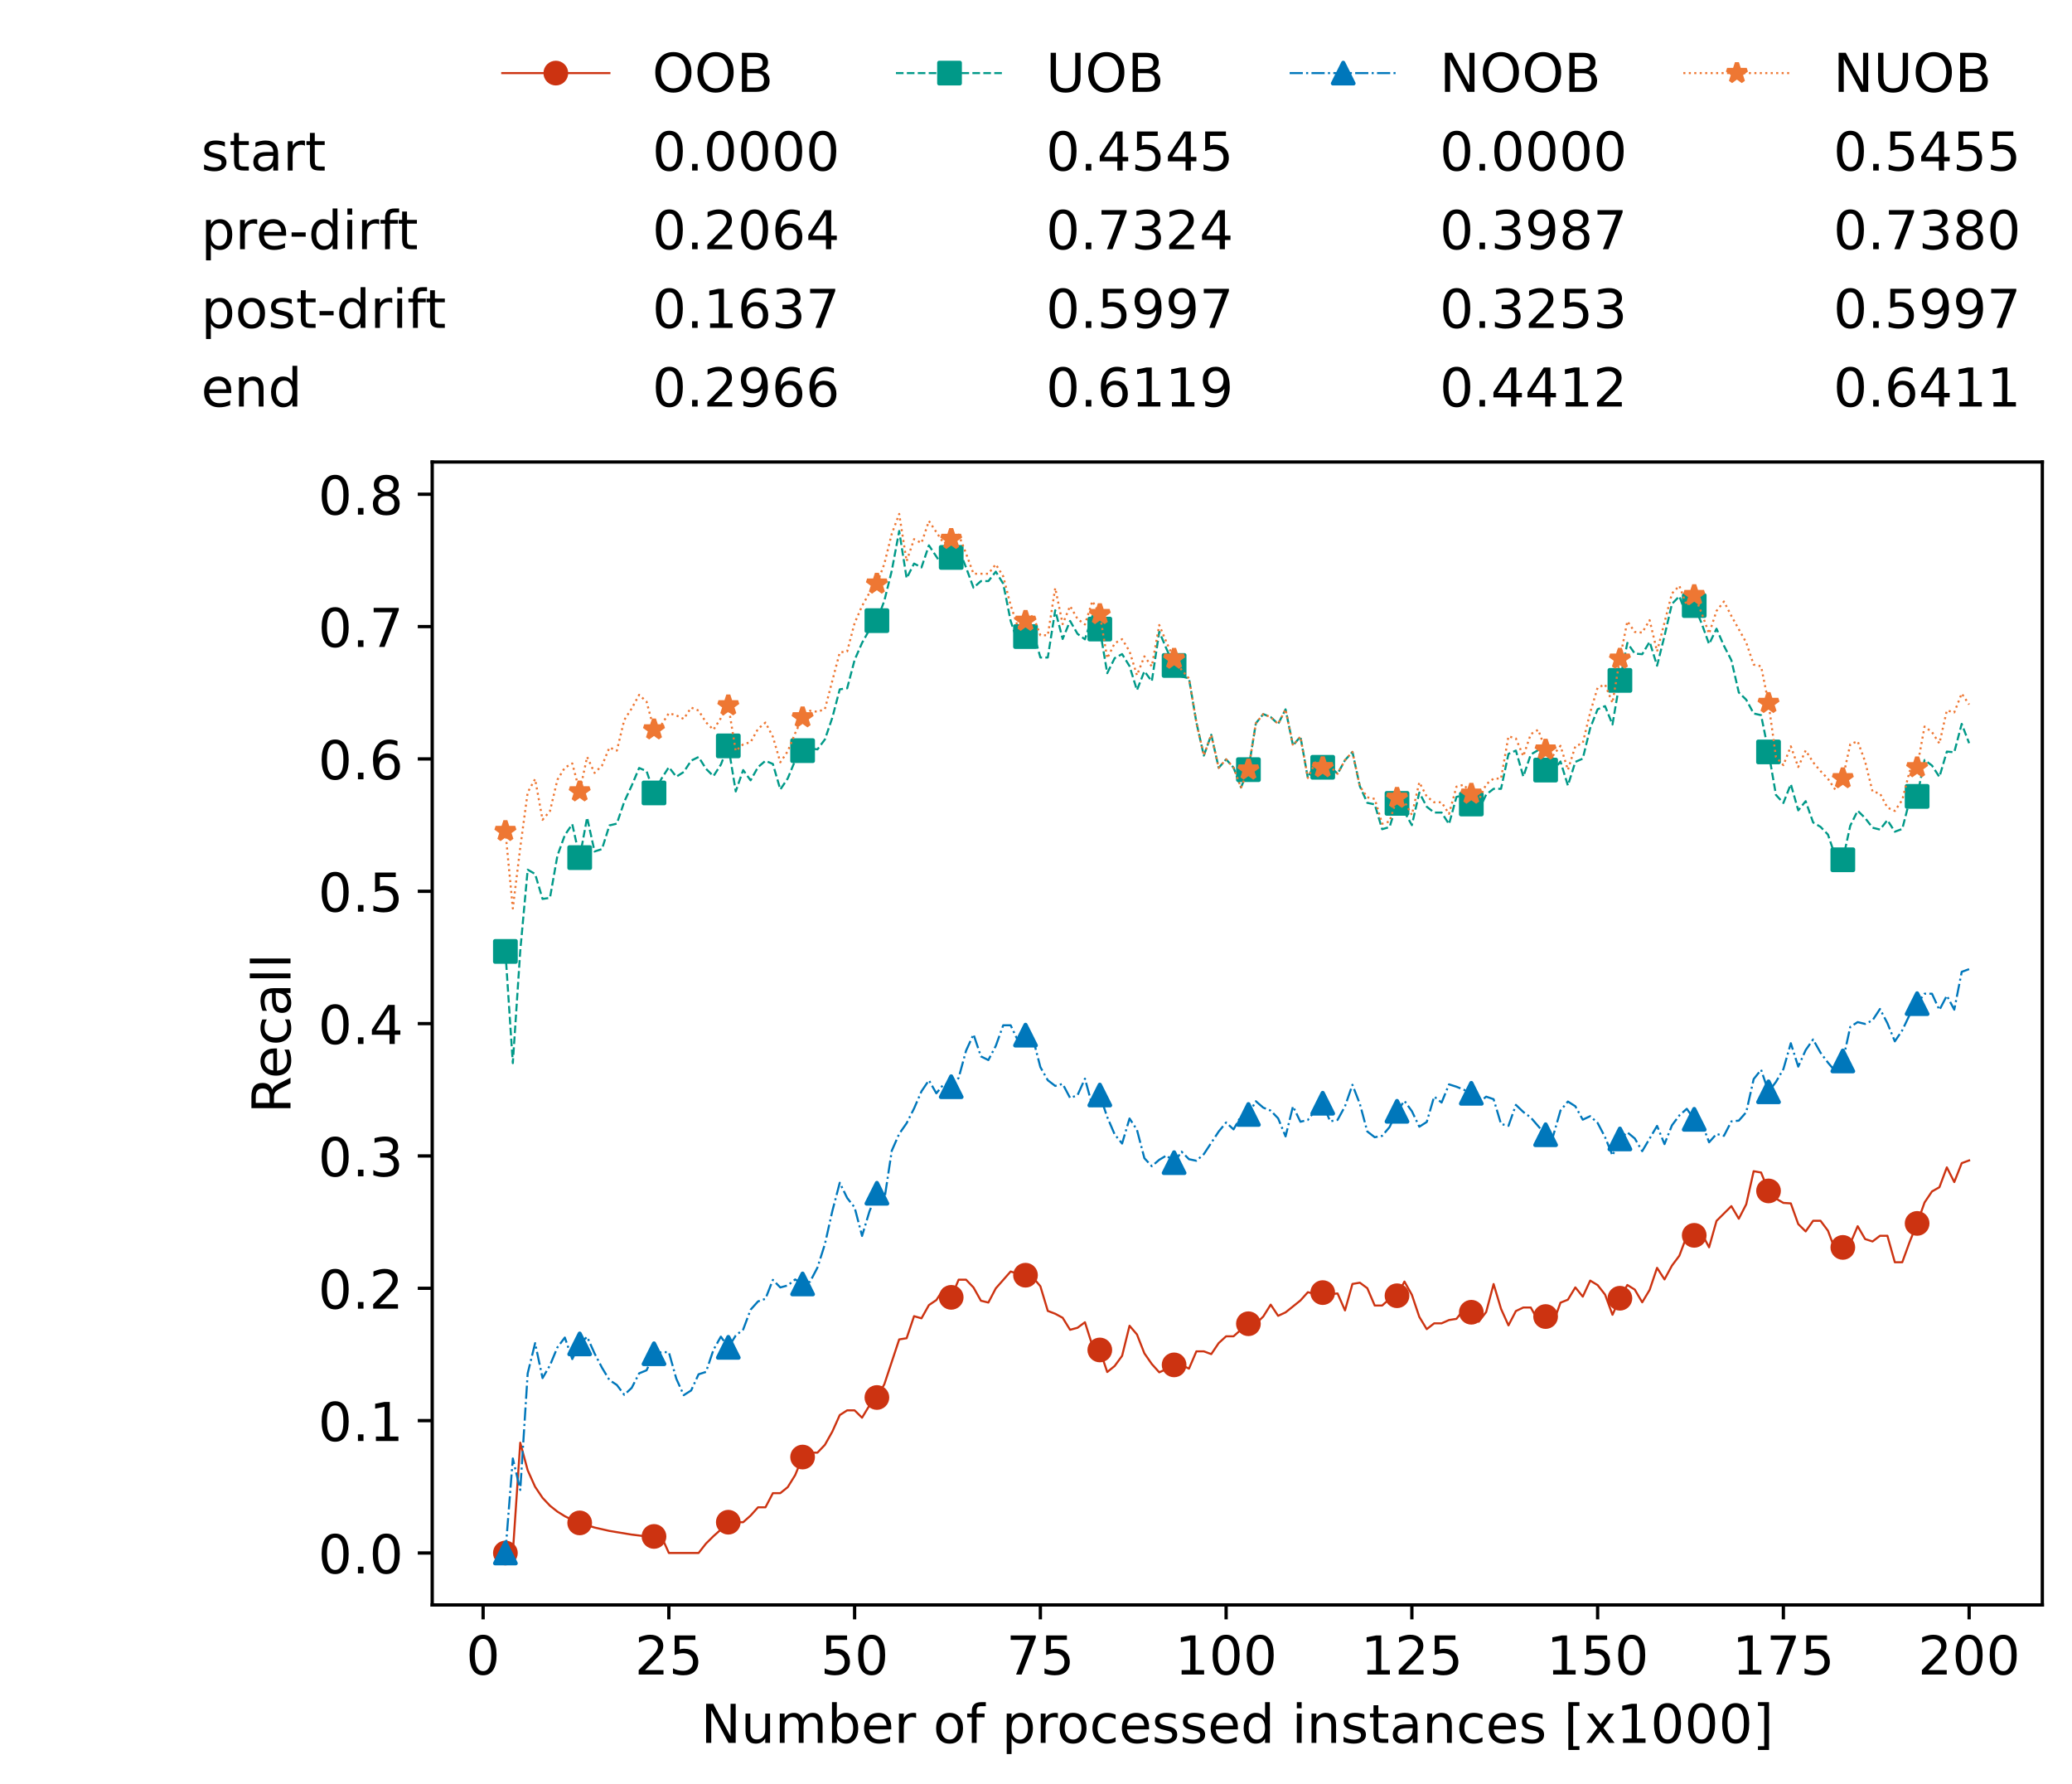 <?xml version="1.0" encoding="utf-8" standalone="no"?>
<!DOCTYPE svg PUBLIC "-//W3C//DTD SVG 1.1//EN"
  "http://www.w3.org/Graphics/SVG/1.1/DTD/svg11.dtd">
<!-- Created with matplotlib (https://matplotlib.org/) -->
<svg height="432.615pt" version="1.1" viewBox="0 0 502.65 432.615" width="502.65pt" xmlns="http://www.w3.org/2000/svg" xmlns:xlink="http://www.w3.org/1999/xlink">
 <defs>
  <style type="text/css">*{stroke-linecap:butt;stroke-linejoin:round;}</style>
 </defs>
 <g id="figure_1">
  <g id="patch_1">
   <path d="M 0 432.615 
L 502.65 432.615 
L 502.65 0 
L 0 0 
z
" style="fill:#ffffff;"/>
  </g>
  <g id="axes_1">
   <g id="patch_2">
    <path d="M 104.85 389.252 
L 495.45 389.252 
L 495.45 112.052 
L 104.85 112.052 
z
" style="fill:#ffffff;"/>
   </g>
   <g id="matplotlib.axis_1">
    <g id="xtick_1">
     <g id="line2d_1">
      <defs>
       <path d="M 0 0 
L 0 3.5 
" id="m9d28098686" style="stroke:#000000;stroke-width:0.8;"/>
      </defs>
      <g>
       <use style="stroke:#000000;stroke-width:0.8;" x="117.197" xlink:href="#m9d28098686" y="389.252"/>
      </g>
     </g>
     <g id="text_1">
      <!-- 0 -->
      <g transform="translate(113.061 406.13)scale(0.13 -0.13)">
       <defs>
        <path d="M 31.781 66.406 
Q 24.172 66.406 20.328 58.906 
Q 16.5 51.422 16.5 36.375 
Q 16.5 21.391 20.328 13.891 
Q 24.172 6.391 31.781 6.391 
Q 39.453 6.391 43.281 13.891 
Q 47.125 21.391 47.125 36.375 
Q 47.125 51.422 43.281 58.906 
Q 39.453 66.406 31.781 66.406 
z
M 31.781 74.219 
Q 44.047 74.219 50.516 64.516 
Q 56.984 54.828 56.984 36.375 
Q 56.984 17.969 50.516 8.266 
Q 44.047 -1.422 31.781 -1.422 
Q 19.531 -1.422 13.062 8.266 
Q 6.594 17.969 6.594 36.375 
Q 6.594 54.828 13.062 64.516 
Q 19.531 74.219 31.781 74.219 
z
" id="DejaVuSans-48"/>
       </defs>
       <use xlink:href="#DejaVuSans-48"/>
      </g>
     </g>
    </g>
    <g id="xtick_2">
     <g id="line2d_2">
      <g>
       <use style="stroke:#000000;stroke-width:0.8;" x="162.259" xlink:href="#m9d28098686" y="389.252"/>
      </g>
     </g>
     <g id="text_2">
      <!-- 25 -->
      <g transform="translate(153.988 406.13)scale(0.13 -0.13)">
       <defs>
        <path d="M 19.188 8.297 
L 53.609 8.297 
L 53.609 0 
L 7.328 0 
L 7.328 8.297 
Q 12.938 14.109 22.625 23.891 
Q 32.328 33.688 34.812 36.531 
Q 39.547 41.844 41.422 45.531 
Q 43.312 49.219 43.312 52.781 
Q 43.312 58.594 39.234 62.25 
Q 35.156 65.922 28.609 65.922 
Q 23.969 65.922 18.812 64.312 
Q 13.672 62.703 7.812 59.422 
L 7.812 69.391 
Q 13.766 71.781 18.938 73 
Q 24.125 74.219 28.422 74.219 
Q 39.75 74.219 46.484 68.547 
Q 53.219 62.891 53.219 53.422 
Q 53.219 48.922 51.531 44.891 
Q 49.859 40.875 45.406 35.406 
Q 44.188 33.984 37.641 27.219 
Q 31.109 20.453 19.188 8.297 
z
" id="DejaVuSans-50"/>
        <path d="M 10.797 72.906 
L 49.516 72.906 
L 49.516 64.594 
L 19.828 64.594 
L 19.828 46.734 
Q 21.969 47.469 24.109 47.828 
Q 26.266 48.188 28.422 48.188 
Q 40.625 48.188 47.75 41.5 
Q 54.891 34.812 54.891 23.391 
Q 54.891 11.625 47.562 5.094 
Q 40.234 -1.422 26.906 -1.422 
Q 22.312 -1.422 17.547 -0.641 
Q 12.797 0.141 7.719 1.703 
L 7.719 11.625 
Q 12.109 9.234 16.797 8.062 
Q 21.484 6.891 26.703 6.891 
Q 35.156 6.891 40.078 11.328 
Q 45.016 15.766 45.016 23.391 
Q 45.016 31 40.078 35.438 
Q 35.156 39.891 26.703 39.891 
Q 22.75 39.891 18.812 39.016 
Q 14.891 38.141 10.797 36.281 
z
" id="DejaVuSans-53"/>
       </defs>
       <use xlink:href="#DejaVuSans-50"/>
       <use x="63.623" xlink:href="#DejaVuSans-53"/>
      </g>
     </g>
    </g>
    <g id="xtick_3">
     <g id="line2d_3">
      <g>
       <use style="stroke:#000000;stroke-width:0.8;" x="207.322" xlink:href="#m9d28098686" y="389.252"/>
      </g>
     </g>
     <g id="text_3">
      <!-- 50 -->
      <g transform="translate(199.05 406.13)scale(0.13 -0.13)">
       <use xlink:href="#DejaVuSans-53"/>
       <use x="63.623" xlink:href="#DejaVuSans-48"/>
      </g>
     </g>
    </g>
    <g id="xtick_4">
     <g id="line2d_4">
      <g>
       <use style="stroke:#000000;stroke-width:0.8;" x="252.384" xlink:href="#m9d28098686" y="389.252"/>
      </g>
     </g>
     <g id="text_4">
      <!-- 75 -->
      <g transform="translate(244.113 406.13)scale(0.13 -0.13)">
       <defs>
        <path d="M 8.203 72.906 
L 55.078 72.906 
L 55.078 68.703 
L 28.609 0 
L 18.312 0 
L 43.219 64.594 
L 8.203 64.594 
z
" id="DejaVuSans-55"/>
       </defs>
       <use xlink:href="#DejaVuSans-55"/>
       <use x="63.623" xlink:href="#DejaVuSans-53"/>
      </g>
     </g>
    </g>
    <g id="xtick_5">
     <g id="line2d_5">
      <g>
       <use style="stroke:#000000;stroke-width:0.8;" x="297.446" xlink:href="#m9d28098686" y="389.252"/>
      </g>
     </g>
     <g id="text_5">
      <!-- 100 -->
      <g transform="translate(285.039 406.13)scale(0.13 -0.13)">
       <defs>
        <path d="M 12.406 8.297 
L 28.516 8.297 
L 28.516 63.922 
L 10.984 60.406 
L 10.984 69.391 
L 28.422 72.906 
L 38.281 72.906 
L 38.281 8.297 
L 54.391 8.297 
L 54.391 0 
L 12.406 0 
z
" id="DejaVuSans-49"/>
       </defs>
       <use xlink:href="#DejaVuSans-49"/>
       <use x="63.623" xlink:href="#DejaVuSans-48"/>
       <use x="127.246" xlink:href="#DejaVuSans-48"/>
      </g>
     </g>
    </g>
    <g id="xtick_6">
     <g id="line2d_6">
      <g>
       <use style="stroke:#000000;stroke-width:0.8;" x="342.509" xlink:href="#m9d28098686" y="389.252"/>
      </g>
     </g>
     <g id="text_6">
      <!-- 125 -->
      <g transform="translate(330.102 406.13)scale(0.13 -0.13)">
       <use xlink:href="#DejaVuSans-49"/>
       <use x="63.623" xlink:href="#DejaVuSans-50"/>
       <use x="127.246" xlink:href="#DejaVuSans-53"/>
      </g>
     </g>
    </g>
    <g id="xtick_7">
     <g id="line2d_7">
      <g>
       <use style="stroke:#000000;stroke-width:0.8;" x="387.571" xlink:href="#m9d28098686" y="389.252"/>
      </g>
     </g>
     <g id="text_7">
      <!-- 150 -->
      <g transform="translate(375.164 406.13)scale(0.13 -0.13)">
       <use xlink:href="#DejaVuSans-49"/>
       <use x="63.623" xlink:href="#DejaVuSans-53"/>
       <use x="127.246" xlink:href="#DejaVuSans-48"/>
      </g>
     </g>
    </g>
    <g id="xtick_8">
     <g id="line2d_8">
      <g>
       <use style="stroke:#000000;stroke-width:0.8;" x="432.633" xlink:href="#m9d28098686" y="389.252"/>
      </g>
     </g>
     <g id="text_8">
      <!-- 175 -->
      <g transform="translate(420.226 406.13)scale(0.13 -0.13)">
       <use xlink:href="#DejaVuSans-49"/>
       <use x="63.623" xlink:href="#DejaVuSans-55"/>
       <use x="127.246" xlink:href="#DejaVuSans-53"/>
      </g>
     </g>
    </g>
    <g id="xtick_9">
     <g id="line2d_9">
      <g>
       <use style="stroke:#000000;stroke-width:0.8;" x="477.695" xlink:href="#m9d28098686" y="389.252"/>
      </g>
     </g>
     <g id="text_9">
      <!-- 200 -->
      <g transform="translate(465.289 406.13)scale(0.13 -0.13)">
       <use xlink:href="#DejaVuSans-50"/>
       <use x="63.623" xlink:href="#DejaVuSans-48"/>
       <use x="127.246" xlink:href="#DejaVuSans-48"/>
      </g>
     </g>
    </g>
    <g id="text_10">
     <!-- Number of processed instances [x1000] -->
     <g transform="translate(170.025 422.711)scale(0.13 -0.13)">
      <defs>
       <path d="M 9.812 72.906 
L 23.094 72.906 
L 55.422 11.922 
L 55.422 72.906 
L 64.984 72.906 
L 64.984 0 
L 51.703 0 
L 19.391 60.984 
L 19.391 0 
L 9.812 0 
z
" id="DejaVuSans-78"/>
       <path d="M 8.5 21.578 
L 8.5 54.688 
L 17.484 54.688 
L 17.484 21.922 
Q 17.484 14.156 20.5 10.266 
Q 23.531 6.391 29.594 6.391 
Q 36.859 6.391 41.078 11.031 
Q 45.312 15.672 45.312 23.688 
L 45.312 54.688 
L 54.297 54.688 
L 54.297 0 
L 45.312 0 
L 45.312 8.406 
Q 42.047 3.422 37.719 1 
Q 33.406 -1.422 27.688 -1.422 
Q 18.266 -1.422 13.375 4.438 
Q 8.5 10.297 8.5 21.578 
z
M 31.109 56 
z
" id="DejaVuSans-117"/>
       <path d="M 52 44.188 
Q 55.375 50.25 60.062 53.125 
Q 64.75 56 71.094 56 
Q 79.641 56 84.281 50.016 
Q 88.922 44.047 88.922 33.016 
L 88.922 0 
L 79.891 0 
L 79.891 32.719 
Q 79.891 40.578 77.094 44.375 
Q 74.312 48.188 68.609 48.188 
Q 61.625 48.188 57.562 43.547 
Q 53.516 38.922 53.516 30.906 
L 53.516 0 
L 44.484 0 
L 44.484 32.719 
Q 44.484 40.625 41.703 44.406 
Q 38.922 48.188 33.109 48.188 
Q 26.219 48.188 22.156 43.531 
Q 18.109 38.875 18.109 30.906 
L 18.109 0 
L 9.078 0 
L 9.078 54.688 
L 18.109 54.688 
L 18.109 46.188 
Q 21.188 51.219 25.484 53.609 
Q 29.781 56 35.688 56 
Q 41.656 56 45.828 52.969 
Q 50 49.953 52 44.188 
z
" id="DejaVuSans-109"/>
       <path d="M 48.688 27.297 
Q 48.688 37.203 44.609 42.844 
Q 40.531 48.484 33.406 48.484 
Q 26.266 48.484 22.188 42.844 
Q 18.109 37.203 18.109 27.297 
Q 18.109 17.391 22.188 11.75 
Q 26.266 6.109 33.406 6.109 
Q 40.531 6.109 44.609 11.75 
Q 48.688 17.391 48.688 27.297 
z
M 18.109 46.391 
Q 20.953 51.266 25.266 53.625 
Q 29.594 56 35.594 56 
Q 45.562 56 51.781 48.094 
Q 58.016 40.188 58.016 27.297 
Q 58.016 14.406 51.781 6.484 
Q 45.562 -1.422 35.594 -1.422 
Q 29.594 -1.422 25.266 0.953 
Q 20.953 3.328 18.109 8.203 
L 18.109 0 
L 9.078 0 
L 9.078 75.984 
L 18.109 75.984 
z
" id="DejaVuSans-98"/>
       <path d="M 56.203 29.594 
L 56.203 25.203 
L 14.891 25.203 
Q 15.484 15.922 20.484 11.062 
Q 25.484 6.203 34.422 6.203 
Q 39.594 6.203 44.453 7.469 
Q 49.312 8.734 54.109 11.281 
L 54.109 2.781 
Q 49.266 0.734 44.188 -0.344 
Q 39.109 -1.422 33.891 -1.422 
Q 20.797 -1.422 13.156 6.188 
Q 5.516 13.812 5.516 26.812 
Q 5.516 40.234 12.766 48.109 
Q 20.016 56 32.328 56 
Q 43.359 56 49.781 48.891 
Q 56.203 41.797 56.203 29.594 
z
M 47.219 32.234 
Q 47.125 39.594 43.094 43.984 
Q 39.062 48.391 32.422 48.391 
Q 24.906 48.391 20.391 44.141 
Q 15.875 39.891 15.188 32.172 
z
" id="DejaVuSans-101"/>
       <path d="M 41.109 46.297 
Q 39.594 47.172 37.812 47.578 
Q 36.031 48 33.891 48 
Q 26.266 48 22.188 43.047 
Q 18.109 38.094 18.109 28.812 
L 18.109 0 
L 9.078 0 
L 9.078 54.688 
L 18.109 54.688 
L 18.109 46.188 
Q 20.953 51.172 25.484 53.578 
Q 30.031 56 36.531 56 
Q 37.453 56 38.578 55.875 
Q 39.703 55.766 41.062 55.516 
z
" id="DejaVuSans-114"/>
       <path id="DejaVuSans-32"/>
       <path d="M 30.609 48.391 
Q 23.391 48.391 19.188 42.75 
Q 14.984 37.109 14.984 27.297 
Q 14.984 17.484 19.156 11.844 
Q 23.344 6.203 30.609 6.203 
Q 37.797 6.203 41.984 11.859 
Q 46.188 17.531 46.188 27.297 
Q 46.188 37.016 41.984 42.703 
Q 37.797 48.391 30.609 48.391 
z
M 30.609 56 
Q 42.328 56 49.016 48.375 
Q 55.719 40.766 55.719 27.297 
Q 55.719 13.875 49.016 6.219 
Q 42.328 -1.422 30.609 -1.422 
Q 18.844 -1.422 12.172 6.219 
Q 5.516 13.875 5.516 27.297 
Q 5.516 40.766 12.172 48.375 
Q 18.844 56 30.609 56 
z
" id="DejaVuSans-111"/>
       <path d="M 37.109 75.984 
L 37.109 68.5 
L 28.516 68.5 
Q 23.688 68.5 21.797 66.547 
Q 19.922 64.594 19.922 59.516 
L 19.922 54.688 
L 34.719 54.688 
L 34.719 47.703 
L 19.922 47.703 
L 19.922 0 
L 10.891 0 
L 10.891 47.703 
L 2.297 47.703 
L 2.297 54.688 
L 10.891 54.688 
L 10.891 58.5 
Q 10.891 67.625 15.141 71.797 
Q 19.391 75.984 28.609 75.984 
z
" id="DejaVuSans-102"/>
       <path d="M 18.109 8.203 
L 18.109 -20.797 
L 9.078 -20.797 
L 9.078 54.688 
L 18.109 54.688 
L 18.109 46.391 
Q 20.953 51.266 25.266 53.625 
Q 29.594 56 35.594 56 
Q 45.562 56 51.781 48.094 
Q 58.016 40.188 58.016 27.297 
Q 58.016 14.406 51.781 6.484 
Q 45.562 -1.422 35.594 -1.422 
Q 29.594 -1.422 25.266 0.953 
Q 20.953 3.328 18.109 8.203 
z
M 48.688 27.297 
Q 48.688 37.203 44.609 42.844 
Q 40.531 48.484 33.406 48.484 
Q 26.266 48.484 22.188 42.844 
Q 18.109 37.203 18.109 27.297 
Q 18.109 17.391 22.188 11.75 
Q 26.266 6.109 33.406 6.109 
Q 40.531 6.109 44.609 11.75 
Q 48.688 17.391 48.688 27.297 
z
" id="DejaVuSans-112"/>
       <path d="M 48.781 52.594 
L 48.781 44.188 
Q 44.969 46.297 41.141 47.344 
Q 37.312 48.391 33.406 48.391 
Q 24.656 48.391 19.812 42.844 
Q 14.984 37.312 14.984 27.297 
Q 14.984 17.281 19.812 11.734 
Q 24.656 6.203 33.406 6.203 
Q 37.312 6.203 41.141 7.25 
Q 44.969 8.297 48.781 10.406 
L 48.781 2.094 
Q 45.016 0.344 40.984 -0.531 
Q 36.969 -1.422 32.422 -1.422 
Q 20.062 -1.422 12.781 6.344 
Q 5.516 14.109 5.516 27.297 
Q 5.516 40.672 12.859 48.328 
Q 20.219 56 33.016 56 
Q 37.156 56 41.109 55.141 
Q 45.062 54.297 48.781 52.594 
z
" id="DejaVuSans-99"/>
       <path d="M 44.281 53.078 
L 44.281 44.578 
Q 40.484 46.531 36.375 47.5 
Q 32.281 48.484 27.875 48.484 
Q 21.188 48.484 17.844 46.438 
Q 14.5 44.391 14.5 40.281 
Q 14.5 37.156 16.891 35.375 
Q 19.281 33.594 26.516 31.984 
L 29.594 31.297 
Q 39.156 29.25 43.188 25.516 
Q 47.219 21.781 47.219 15.094 
Q 47.219 7.469 41.188 3.016 
Q 35.156 -1.422 24.609 -1.422 
Q 20.219 -1.422 15.453 -0.562 
Q 10.688 0.297 5.422 2 
L 5.422 11.281 
Q 10.406 8.688 15.234 7.391 
Q 20.062 6.109 24.812 6.109 
Q 31.156 6.109 34.562 8.281 
Q 37.984 10.453 37.984 14.406 
Q 37.984 18.062 35.516 20.016 
Q 33.062 21.969 24.703 23.781 
L 21.578 24.516 
Q 13.234 26.266 9.516 29.906 
Q 5.812 33.547 5.812 39.891 
Q 5.812 47.609 11.281 51.797 
Q 16.75 56 26.812 56 
Q 31.781 56 36.172 55.266 
Q 40.578 54.547 44.281 53.078 
z
" id="DejaVuSans-115"/>
       <path d="M 45.406 46.391 
L 45.406 75.984 
L 54.391 75.984 
L 54.391 0 
L 45.406 0 
L 45.406 8.203 
Q 42.578 3.328 38.25 0.953 
Q 33.938 -1.422 27.875 -1.422 
Q 17.969 -1.422 11.734 6.484 
Q 5.516 14.406 5.516 27.297 
Q 5.516 40.188 11.734 48.094 
Q 17.969 56 27.875 56 
Q 33.938 56 38.25 53.625 
Q 42.578 51.266 45.406 46.391 
z
M 14.797 27.297 
Q 14.797 17.391 18.875 11.75 
Q 22.953 6.109 30.078 6.109 
Q 37.203 6.109 41.297 11.75 
Q 45.406 17.391 45.406 27.297 
Q 45.406 37.203 41.297 42.844 
Q 37.203 48.484 30.078 48.484 
Q 22.953 48.484 18.875 42.844 
Q 14.797 37.203 14.797 27.297 
z
" id="DejaVuSans-100"/>
       <path d="M 9.422 54.688 
L 18.406 54.688 
L 18.406 0 
L 9.422 0 
z
M 9.422 75.984 
L 18.406 75.984 
L 18.406 64.594 
L 9.422 64.594 
z
" id="DejaVuSans-105"/>
       <path d="M 54.891 33.016 
L 54.891 0 
L 45.906 0 
L 45.906 32.719 
Q 45.906 40.484 42.875 44.328 
Q 39.844 48.188 33.797 48.188 
Q 26.516 48.188 22.312 43.547 
Q 18.109 38.922 18.109 30.906 
L 18.109 0 
L 9.078 0 
L 9.078 54.688 
L 18.109 54.688 
L 18.109 46.188 
Q 21.344 51.125 25.703 53.562 
Q 30.078 56 35.797 56 
Q 45.219 56 50.047 50.172 
Q 54.891 44.344 54.891 33.016 
z
" id="DejaVuSans-110"/>
       <path d="M 18.312 70.219 
L 18.312 54.688 
L 36.812 54.688 
L 36.812 47.703 
L 18.312 47.703 
L 18.312 18.016 
Q 18.312 11.328 20.141 9.422 
Q 21.969 7.516 27.594 7.516 
L 36.812 7.516 
L 36.812 0 
L 27.594 0 
Q 17.188 0 13.234 3.875 
Q 9.281 7.766 9.281 18.016 
L 9.281 47.703 
L 2.688 47.703 
L 2.688 54.688 
L 9.281 54.688 
L 9.281 70.219 
z
" id="DejaVuSans-116"/>
       <path d="M 34.281 27.484 
Q 23.391 27.484 19.188 25 
Q 14.984 22.516 14.984 16.5 
Q 14.984 11.719 18.141 8.906 
Q 21.297 6.109 26.703 6.109 
Q 34.188 6.109 38.703 11.406 
Q 43.219 16.703 43.219 25.484 
L 43.219 27.484 
z
M 52.203 31.203 
L 52.203 0 
L 43.219 0 
L 43.219 8.297 
Q 40.141 3.328 35.547 0.953 
Q 30.953 -1.422 24.312 -1.422 
Q 15.922 -1.422 10.953 3.297 
Q 6 8.016 6 15.922 
Q 6 25.141 12.172 29.828 
Q 18.359 34.516 30.609 34.516 
L 43.219 34.516 
L 43.219 35.406 
Q 43.219 41.609 39.141 45 
Q 35.062 48.391 27.688 48.391 
Q 23 48.391 18.547 47.266 
Q 14.109 46.141 10.016 43.891 
L 10.016 52.203 
Q 14.938 54.109 19.578 55.047 
Q 24.219 56 28.609 56 
Q 40.484 56 46.344 49.844 
Q 52.203 43.703 52.203 31.203 
z
" id="DejaVuSans-97"/>
       <path d="M 8.594 75.984 
L 29.297 75.984 
L 29.297 69 
L 17.578 69 
L 17.578 -6.203 
L 29.297 -6.203 
L 29.297 -13.188 
L 8.594 -13.188 
z
" id="DejaVuSans-91"/>
       <path d="M 54.891 54.688 
L 35.109 28.078 
L 55.906 0 
L 45.312 0 
L 29.391 21.484 
L 13.484 0 
L 2.875 0 
L 24.125 28.609 
L 4.688 54.688 
L 15.281 54.688 
L 29.781 35.203 
L 44.281 54.688 
z
" id="DejaVuSans-120"/>
       <path d="M 30.422 75.984 
L 30.422 -13.188 
L 9.719 -13.188 
L 9.719 -6.203 
L 21.391 -6.203 
L 21.391 69 
L 9.719 69 
L 9.719 75.984 
z
" id="DejaVuSans-93"/>
      </defs>
      <use xlink:href="#DejaVuSans-78"/>
      <use x="74.805" xlink:href="#DejaVuSans-117"/>
      <use x="138.184" xlink:href="#DejaVuSans-109"/>
      <use x="235.596" xlink:href="#DejaVuSans-98"/>
      <use x="299.072" xlink:href="#DejaVuSans-101"/>
      <use x="360.596" xlink:href="#DejaVuSans-114"/>
      <use x="401.709" xlink:href="#DejaVuSans-32"/>
      <use x="433.496" xlink:href="#DejaVuSans-111"/>
      <use x="494.678" xlink:href="#DejaVuSans-102"/>
      <use x="529.883" xlink:href="#DejaVuSans-32"/>
      <use x="561.67" xlink:href="#DejaVuSans-112"/>
      <use x="625.146" xlink:href="#DejaVuSans-114"/>
      <use x="664.01" xlink:href="#DejaVuSans-111"/>
      <use x="725.191" xlink:href="#DejaVuSans-99"/>
      <use x="780.172" xlink:href="#DejaVuSans-101"/>
      <use x="841.695" xlink:href="#DejaVuSans-115"/>
      <use x="893.795" xlink:href="#DejaVuSans-115"/>
      <use x="945.895" xlink:href="#DejaVuSans-101"/>
      <use x="1007.418" xlink:href="#DejaVuSans-100"/>
      <use x="1070.895" xlink:href="#DejaVuSans-32"/>
      <use x="1102.682" xlink:href="#DejaVuSans-105"/>
      <use x="1130.465" xlink:href="#DejaVuSans-110"/>
      <use x="1193.844" xlink:href="#DejaVuSans-115"/>
      <use x="1245.943" xlink:href="#DejaVuSans-116"/>
      <use x="1285.152" xlink:href="#DejaVuSans-97"/>
      <use x="1346.432" xlink:href="#DejaVuSans-110"/>
      <use x="1409.811" xlink:href="#DejaVuSans-99"/>
      <use x="1464.791" xlink:href="#DejaVuSans-101"/>
      <use x="1526.314" xlink:href="#DejaVuSans-115"/>
      <use x="1578.414" xlink:href="#DejaVuSans-32"/>
      <use x="1610.201" xlink:href="#DejaVuSans-91"/>
      <use x="1649.215" xlink:href="#DejaVuSans-120"/>
      <use x="1708.395" xlink:href="#DejaVuSans-49"/>
      <use x="1772.018" xlink:href="#DejaVuSans-48"/>
      <use x="1835.641" xlink:href="#DejaVuSans-48"/>
      <use x="1899.264" xlink:href="#DejaVuSans-48"/>
      <use x="1962.887" xlink:href="#DejaVuSans-93"/>
     </g>
    </g>
   </g>
   <g id="matplotlib.axis_2">
    <g id="ytick_1">
     <g id="line2d_10">
      <defs>
       <path d="M 0 0 
L -3.5 0 
" id="m22f326639e" style="stroke:#000000;stroke-width:0.8;"/>
      </defs>
      <g>
       <use style="stroke:#000000;stroke-width:0.8;" x="104.85" xlink:href="#m22f326639e" y="376.652"/>
      </g>
     </g>
     <g id="text_11">
      <!-- 0.0 -->
      <g transform="translate(77.176 381.591)scale(0.13 -0.13)">
       <defs>
        <path d="M 10.688 12.406 
L 21 12.406 
L 21 0 
L 10.688 0 
z
" id="DejaVuSans-46"/>
       </defs>
       <use xlink:href="#DejaVuSans-48"/>
       <use x="63.623" xlink:href="#DejaVuSans-46"/>
       <use x="95.41" xlink:href="#DejaVuSans-48"/>
      </g>
     </g>
    </g>
    <g id="ytick_2">
     <g id="line2d_11">
      <g>
       <use style="stroke:#000000;stroke-width:0.8;" x="104.85" xlink:href="#m22f326639e" y="344.554"/>
      </g>
     </g>
     <g id="text_12">
      <!-- 0.1 -->
      <g transform="translate(77.176 349.493)scale(0.13 -0.13)">
       <use xlink:href="#DejaVuSans-48"/>
       <use x="63.623" xlink:href="#DejaVuSans-46"/>
       <use x="95.41" xlink:href="#DejaVuSans-49"/>
      </g>
     </g>
    </g>
    <g id="ytick_3">
     <g id="line2d_12">
      <g>
       <use style="stroke:#000000;stroke-width:0.8;" x="104.85" xlink:href="#m22f326639e" y="312.456"/>
      </g>
     </g>
     <g id="text_13">
      <!-- 0.2 -->
      <g transform="translate(77.176 317.395)scale(0.13 -0.13)">
       <use xlink:href="#DejaVuSans-48"/>
       <use x="63.623" xlink:href="#DejaVuSans-46"/>
       <use x="95.41" xlink:href="#DejaVuSans-50"/>
      </g>
     </g>
    </g>
    <g id="ytick_4">
     <g id="line2d_13">
      <g>
       <use style="stroke:#000000;stroke-width:0.8;" x="104.85" xlink:href="#m22f326639e" y="280.359"/>
      </g>
     </g>
     <g id="text_14">
      <!-- 0.3 -->
      <g transform="translate(77.176 285.298)scale(0.13 -0.13)">
       <defs>
        <path d="M 40.578 39.312 
Q 47.656 37.797 51.625 33 
Q 55.609 28.219 55.609 21.188 
Q 55.609 10.406 48.188 4.484 
Q 40.766 -1.422 27.094 -1.422 
Q 22.516 -1.422 17.656 -0.516 
Q 12.797 0.391 7.625 2.203 
L 7.625 11.719 
Q 11.719 9.328 16.594 8.109 
Q 21.484 6.891 26.812 6.891 
Q 36.078 6.891 40.938 10.547 
Q 45.797 14.203 45.797 21.188 
Q 45.797 27.641 41.281 31.266 
Q 36.766 34.906 28.719 34.906 
L 20.219 34.906 
L 20.219 43.016 
L 29.109 43.016 
Q 36.375 43.016 40.234 45.922 
Q 44.094 48.828 44.094 54.297 
Q 44.094 59.906 40.109 62.906 
Q 36.141 65.922 28.719 65.922 
Q 24.656 65.922 20.016 65.031 
Q 15.375 64.156 9.812 62.312 
L 9.812 71.094 
Q 15.438 72.656 20.344 73.438 
Q 25.25 74.219 29.594 74.219 
Q 40.828 74.219 47.359 69.109 
Q 53.906 64.016 53.906 55.328 
Q 53.906 49.266 50.438 45.094 
Q 46.969 40.922 40.578 39.312 
z
" id="DejaVuSans-51"/>
       </defs>
       <use xlink:href="#DejaVuSans-48"/>
       <use x="63.623" xlink:href="#DejaVuSans-46"/>
       <use x="95.41" xlink:href="#DejaVuSans-51"/>
      </g>
     </g>
    </g>
    <g id="ytick_5">
     <g id="line2d_14">
      <g>
       <use style="stroke:#000000;stroke-width:0.8;" x="104.85" xlink:href="#m22f326639e" y="248.261"/>
      </g>
     </g>
     <g id="text_15">
      <!-- 0.4 -->
      <g transform="translate(77.176 253.2)scale(0.13 -0.13)">
       <defs>
        <path d="M 37.797 64.312 
L 12.891 25.391 
L 37.797 25.391 
z
M 35.203 72.906 
L 47.609 72.906 
L 47.609 25.391 
L 58.016 25.391 
L 58.016 17.188 
L 47.609 17.188 
L 47.609 0 
L 37.797 0 
L 37.797 17.188 
L 4.891 17.188 
L 4.891 26.703 
z
" id="DejaVuSans-52"/>
       </defs>
       <use xlink:href="#DejaVuSans-48"/>
       <use x="63.623" xlink:href="#DejaVuSans-46"/>
       <use x="95.41" xlink:href="#DejaVuSans-52"/>
      </g>
     </g>
    </g>
    <g id="ytick_6">
     <g id="line2d_15">
      <g>
       <use style="stroke:#000000;stroke-width:0.8;" x="104.85" xlink:href="#m22f326639e" y="216.163"/>
      </g>
     </g>
     <g id="text_16">
      <!-- 0.5 -->
      <g transform="translate(77.176 221.102)scale(0.13 -0.13)">
       <use xlink:href="#DejaVuSans-48"/>
       <use x="63.623" xlink:href="#DejaVuSans-46"/>
       <use x="95.41" xlink:href="#DejaVuSans-53"/>
      </g>
     </g>
    </g>
    <g id="ytick_7">
     <g id="line2d_16">
      <g>
       <use style="stroke:#000000;stroke-width:0.8;" x="104.85" xlink:href="#m22f326639e" y="184.065"/>
      </g>
     </g>
     <g id="text_17">
      <!-- 0.6 -->
      <g transform="translate(77.176 189.004)scale(0.13 -0.13)">
       <defs>
        <path d="M 33.016 40.375 
Q 26.375 40.375 22.484 35.828 
Q 18.609 31.297 18.609 23.391 
Q 18.609 15.531 22.484 10.953 
Q 26.375 6.391 33.016 6.391 
Q 39.656 6.391 43.531 10.953 
Q 47.406 15.531 47.406 23.391 
Q 47.406 31.297 43.531 35.828 
Q 39.656 40.375 33.016 40.375 
z
M 52.594 71.297 
L 52.594 62.312 
Q 48.875 64.062 45.094 64.984 
Q 41.312 65.922 37.594 65.922 
Q 27.828 65.922 22.672 59.328 
Q 17.531 52.734 16.797 39.406 
Q 19.672 43.656 24.016 45.922 
Q 28.375 48.188 33.594 48.188 
Q 44.578 48.188 50.953 41.516 
Q 57.328 34.859 57.328 23.391 
Q 57.328 12.156 50.688 5.359 
Q 44.047 -1.422 33.016 -1.422 
Q 20.359 -1.422 13.672 8.266 
Q 6.984 17.969 6.984 36.375 
Q 6.984 53.656 15.188 63.938 
Q 23.391 74.219 37.203 74.219 
Q 40.922 74.219 44.703 73.484 
Q 48.484 72.75 52.594 71.297 
z
" id="DejaVuSans-54"/>
       </defs>
       <use xlink:href="#DejaVuSans-48"/>
       <use x="63.623" xlink:href="#DejaVuSans-46"/>
       <use x="95.41" xlink:href="#DejaVuSans-54"/>
      </g>
     </g>
    </g>
    <g id="ytick_8">
     <g id="line2d_17">
      <g>
       <use style="stroke:#000000;stroke-width:0.8;" x="104.85" xlink:href="#m22f326639e" y="151.968"/>
      </g>
     </g>
     <g id="text_18">
      <!-- 0.7 -->
      <g transform="translate(77.176 156.907)scale(0.13 -0.13)">
       <use xlink:href="#DejaVuSans-48"/>
       <use x="63.623" xlink:href="#DejaVuSans-46"/>
       <use x="95.41" xlink:href="#DejaVuSans-55"/>
      </g>
     </g>
    </g>
    <g id="ytick_9">
     <g id="line2d_18">
      <g>
       <use style="stroke:#000000;stroke-width:0.8;" x="104.85" xlink:href="#m22f326639e" y="119.87"/>
      </g>
     </g>
     <g id="text_19">
      <!-- 0.8 -->
      <g transform="translate(77.176 124.809)scale(0.13 -0.13)">
       <defs>
        <path d="M 31.781 34.625 
Q 24.75 34.625 20.719 30.859 
Q 16.703 27.094 16.703 20.516 
Q 16.703 13.922 20.719 10.156 
Q 24.75 6.391 31.781 6.391 
Q 38.812 6.391 42.859 10.172 
Q 46.922 13.969 46.922 20.516 
Q 46.922 27.094 42.891 30.859 
Q 38.875 34.625 31.781 34.625 
z
M 21.922 38.812 
Q 15.578 40.375 12.031 44.719 
Q 8.5 49.078 8.5 55.328 
Q 8.5 64.062 14.719 69.141 
Q 20.953 74.219 31.781 74.219 
Q 42.672 74.219 48.875 69.141 
Q 55.078 64.062 55.078 55.328 
Q 55.078 49.078 51.531 44.719 
Q 48 40.375 41.703 38.812 
Q 48.828 37.156 52.797 32.312 
Q 56.781 27.484 56.781 20.516 
Q 56.781 9.906 50.312 4.234 
Q 43.844 -1.422 31.781 -1.422 
Q 19.734 -1.422 13.25 4.234 
Q 6.781 9.906 6.781 20.516 
Q 6.781 27.484 10.781 32.312 
Q 14.797 37.156 21.922 38.812 
z
M 18.312 54.391 
Q 18.312 48.734 21.844 45.562 
Q 25.391 42.391 31.781 42.391 
Q 38.141 42.391 41.719 45.562 
Q 45.312 48.734 45.312 54.391 
Q 45.312 60.062 41.719 63.234 
Q 38.141 66.406 31.781 66.406 
Q 25.391 66.406 21.844 63.234 
Q 18.312 60.062 18.312 54.391 
z
" id="DejaVuSans-56"/>
       </defs>
       <use xlink:href="#DejaVuSans-48"/>
       <use x="63.623" xlink:href="#DejaVuSans-46"/>
       <use x="95.41" xlink:href="#DejaVuSans-56"/>
      </g>
     </g>
    </g>
    <g id="text_20">
     <!-- Recall -->
     <g transform="translate(70.472 270.044)rotate(-90)scale(0.13 -0.13)">
      <defs>
       <path d="M 44.391 34.188 
Q 47.562 33.109 50.562 29.594 
Q 53.562 26.078 56.594 19.922 
L 66.609 0 
L 56 0 
L 46.688 18.703 
Q 43.062 26.031 39.672 28.422 
Q 36.281 30.812 30.422 30.812 
L 19.672 30.812 
L 19.672 0 
L 9.812 0 
L 9.812 72.906 
L 32.078 72.906 
Q 44.578 72.906 50.734 67.672 
Q 56.891 62.453 56.891 51.906 
Q 56.891 45.016 53.688 40.469 
Q 50.484 35.938 44.391 34.188 
z
M 19.672 64.797 
L 19.672 38.922 
L 32.078 38.922 
Q 39.203 38.922 42.844 42.219 
Q 46.484 45.516 46.484 51.906 
Q 46.484 58.297 42.844 61.547 
Q 39.203 64.797 32.078 64.797 
z
" id="DejaVuSans-82"/>
       <path d="M 9.422 75.984 
L 18.406 75.984 
L 18.406 0 
L 9.422 0 
z
" id="DejaVuSans-108"/>
      </defs>
      <use xlink:href="#DejaVuSans-82"/>
      <use x="64.982" xlink:href="#DejaVuSans-101"/>
      <use x="126.506" xlink:href="#DejaVuSans-99"/>
      <use x="181.486" xlink:href="#DejaVuSans-97"/>
      <use x="242.766" xlink:href="#DejaVuSans-108"/>
      <use x="270.549" xlink:href="#DejaVuSans-108"/>
     </g>
    </g>
   </g>
   <g id="line2d_19"/>
   <g id="line2d_20"/>
   <g id="line2d_21"/>
   <g id="line2d_22"/>
   <g id="line2d_23"/>
   <g id="line2d_24">
    <path clip-path="url(#p5673005ca0)" d="M 122.605 376.652 
L 124.407 376.652 
L 126.21 349.904 
L 128.012 356.591 
L 129.815 360.603 
L 131.617 363.278 
L 133.419 365.188 
L 135.222 366.621 
L 137.024 367.736 
L 138.827 368.627 
L 140.629 369.357 
L 144.234 370.479 
L 147.839 371.302 
L 153.247 372.194 
L 156.852 372.64 
L 160.457 372.64 
L 162.259 376.652 
L 169.469 376.652 
L 171.272 374.359 
L 173.074 372.576 
L 174.877 370.971 
L 176.679 369.188 
L 180.284 369.188 
L 182.087 367.583 
L 183.889 365.577 
L 185.692 365.577 
L 187.494 362.138 
L 189.297 362.138 
L 191.099 360.679 
L 192.902 357.761 
L 194.704 353.384 
L 196.507 352.314 
L 198.309 352.314 
L 200.112 350.426 
L 201.914 347.216 
L 203.717 343.204 
L 205.519 342.057 
L 207.322 342.057 
L 209.124 343.841 
L 210.927 340.86 
L 212.729 338.94 
L 214.532 335.73 
L 218.137 324.852 
L 219.939 324.566 
L 221.742 319.216 
L 223.544 319.737 
L 225.347 316.528 
L 227.149 315.312 
L 228.952 312.565 
L 230.754 314.65 
L 232.557 310.37 
L 234.359 310.37 
L 236.162 312.258 
L 237.964 315.468 
L 239.767 315.914 
L 241.569 312.475 
L 245.174 308.384 
L 246.976 308.957 
L 248.779 309.282 
L 250.581 309.817 
L 252.384 311.957 
L 254.186 317.944 
L 255.989 318.631 
L 257.791 319.604 
L 259.594 322.522 
L 261.396 322.028 
L 263.199 320.691 
L 265.001 326.355 
L 266.804 327.413 
L 268.606 332.763 
L 270.409 331.304 
L 272.211 328.835 
L 274.014 321.54 
L 275.816 323.647 
L 277.619 328.233 
L 279.421 330.826 
L 281.224 332.833 
L 283.026 332.03 
L 284.829 331.032 
L 286.631 331.032 
L 288.434 331.949 
L 290.236 327.746 
L 292.039 327.746 
L 293.841 328.419 
L 295.644 325.744 
L 297.446 324.098 
L 299.249 324.098 
L 301.051 322.493 
L 302.854 321.053 
L 304.656 321.053 
L 306.459 319.302 
L 308.261 316.422 
L 310.064 319.131 
L 311.866 318.298 
L 315.471 315.412 
L 317.274 313.406 
L 319.076 313.844 
L 320.879 313.5 
L 322.681 313.882 
L 324.484 313.706 
L 326.286 317.821 
L 328.089 311.402 
L 329.891 311.093 
L 331.694 312.43 
L 333.496 316.634 
L 335.299 316.634 
L 337.101 315.029 
L 338.904 314.264 
L 340.706 310.825 
L 342.509 314.035 
L 344.311 319.385 
L 346.114 322.365 
L 347.916 320.954 
L 349.719 320.954 
L 351.521 320.152 
L 353.324 319.865 
L 355.126 317.555 
L 356.928 318.263 
L 358.731 320.556 
L 360.533 318.21 
L 362.336 311.421 
L 364.138 317.439 
L 365.941 321.451 
L 367.743 317.974 
L 369.546 317.114 
L 371.348 317.114 
L 373.151 320.324 
L 374.953 319.305 
L 376.756 320.961 
L 378.558 315.945 
L 380.361 315.216 
L 382.163 312.235 
L 383.966 314.48 
L 385.768 310.589 
L 387.571 311.684 
L 389.373 313.976 
L 391.176 318.88 
L 392.978 314.868 
L 394.781 311.658 
L 396.583 312.769 
L 398.386 315.856 
L 400.188 312.846 
L 401.991 307.497 
L 403.793 310.305 
L 405.596 306.962 
L 407.398 304.555 
L 409.201 299.74 
L 411.003 299.612 
L 412.806 299.103 
L 414.608 302.513 
L 416.411 296.11 
L 420.016 292.525 
L 421.818 295.582 
L 423.621 292.08 
L 425.423 284.056 
L 427.226 284.38 
L 429.028 288.838 
L 430.831 290.711 
L 432.633 291.739 
L 434.436 291.863 
L 436.238 296.878 
L 438.041 298.661 
L 439.843 296.082 
L 441.646 296.082 
L 443.448 298.489 
L 445.251 303.304 
L 447.053 302.54 
L 448.856 301.623 
L 450.658 297.392 
L 452.461 300.512 
L 454.263 301.096 
L 456.066 299.72 
L 457.868 299.72 
L 459.671 306.14 
L 461.473 306.14 
L 463.276 301.179 
L 465.078 296.721 
L 466.881 291.639 
L 468.683 288.964 
L 470.485 287.943 
L 472.288 283.128 
L 474.09 286.695 
L 475.893 282.109 
L 477.695 281.441 
L 477.695 281.441 
" style="fill:none;stroke:#cc3311;stroke-linecap:square;stroke-width:0.5;"/>
    <defs>
     <path d="M 0 2.5 
C 0.663 2.5 1.299 2.237 1.768 1.768 
C 2.237 1.299 2.5 0.663 2.5 0 
C 2.5 -0.663 2.237 -1.299 1.768 -1.768 
C 1.299 -2.237 0.663 -2.5 0 -2.5 
C -0.663 -2.5 -1.299 -2.237 -1.768 -1.768 
C -2.237 -1.299 -2.5 -0.663 -2.5 0 
C -2.5 0.663 -2.237 1.299 -1.768 1.768 
C -1.299 2.237 -0.663 2.5 0 2.5 
z
" id="m4c75c716dd" style="stroke:#cc3311;"/>
    </defs>
    <g clip-path="url(#p5673005ca0)">
     <use style="fill:#cc3311;stroke:#cc3311;" x="122.605" xlink:href="#m4c75c716dd" y="376.652"/>
     <use style="fill:#cc3311;stroke:#cc3311;" x="140.629" xlink:href="#m4c75c716dd" y="369.357"/>
     <use style="fill:#cc3311;stroke:#cc3311;" x="158.654" xlink:href="#m4c75c716dd" y="372.64"/>
     <use style="fill:#cc3311;stroke:#cc3311;" x="176.679" xlink:href="#m4c75c716dd" y="369.188"/>
     <use style="fill:#cc3311;stroke:#cc3311;" x="194.704" xlink:href="#m4c75c716dd" y="353.384"/>
     <use style="fill:#cc3311;stroke:#cc3311;" x="212.729" xlink:href="#m4c75c716dd" y="338.94"/>
     <use style="fill:#cc3311;stroke:#cc3311;" x="230.754" xlink:href="#m4c75c716dd" y="314.65"/>
     <use style="fill:#cc3311;stroke:#cc3311;" x="248.779" xlink:href="#m4c75c716dd" y="309.282"/>
     <use style="fill:#cc3311;stroke:#cc3311;" x="266.804" xlink:href="#m4c75c716dd" y="327.413"/>
     <use style="fill:#cc3311;stroke:#cc3311;" x="284.829" xlink:href="#m4c75c716dd" y="331.032"/>
     <use style="fill:#cc3311;stroke:#cc3311;" x="302.854" xlink:href="#m4c75c716dd" y="321.053"/>
     <use style="fill:#cc3311;stroke:#cc3311;" x="320.879" xlink:href="#m4c75c716dd" y="313.5"/>
     <use style="fill:#cc3311;stroke:#cc3311;" x="338.904" xlink:href="#m4c75c716dd" y="314.264"/>
     <use style="fill:#cc3311;stroke:#cc3311;" x="356.928" xlink:href="#m4c75c716dd" y="318.263"/>
     <use style="fill:#cc3311;stroke:#cc3311;" x="374.953" xlink:href="#m4c75c716dd" y="319.305"/>
     <use style="fill:#cc3311;stroke:#cc3311;" x="392.978" xlink:href="#m4c75c716dd" y="314.868"/>
     <use style="fill:#cc3311;stroke:#cc3311;" x="411.003" xlink:href="#m4c75c716dd" y="299.612"/>
     <use style="fill:#cc3311;stroke:#cc3311;" x="429.028" xlink:href="#m4c75c716dd" y="288.838"/>
     <use style="fill:#cc3311;stroke:#cc3311;" x="447.053" xlink:href="#m4c75c716dd" y="302.54"/>
     <use style="fill:#cc3311;stroke:#cc3311;" x="465.078" xlink:href="#m4c75c716dd" y="296.721"/>
    </g>
   </g>
   <g id="line2d_25"/>
   <g id="line2d_26"/>
   <g id="line2d_27"/>
   <g id="line2d_28"/>
   <g id="line2d_29">
    <path clip-path="url(#p5673005ca0)" d="M 122.605 230.753 
L 124.407 257.848 
L 126.21 230.579 
L 128.012 210.926 
L 129.815 211.974 
L 131.617 218.022 
L 133.419 217.756 
L 135.222 207.526 
L 137.024 202.542 
L 138.827 199.892 
L 140.629 208.003 
L 142.432 198.281 
L 144.234 206.515 
L 146.037 205.93 
L 147.839 200.193 
L 149.642 199.758 
L 151.444 194.429 
L 153.247 190.542 
L 155.049 186.259 
L 156.852 187.025 
L 158.654 192.314 
L 160.457 188.875 
L 162.259 186.066 
L 164.062 188.384 
L 165.864 187.238 
L 167.667 184.487 
L 169.469 183.595 
L 171.272 186.461 
L 173.074 188.244 
L 174.877 185.436 
L 176.679 180.897 
L 178.482 191.952 
L 180.284 186.765 
L 182.087 189.261 
L 183.889 186.052 
L 185.692 184.523 
L 187.494 185.287 
L 189.297 191.478 
L 191.099 188.803 
L 192.902 184.426 
L 194.704 182.055 
L 196.507 181.52 
L 198.309 181.749 
L 200.112 179.337 
L 201.914 174.064 
L 203.717 167.186 
L 205.519 166.931 
L 207.322 160.053 
L 209.124 155.929 
L 210.927 152.719 
L 212.729 150.525 
L 214.532 145.71 
L 216.334 138.415 
L 218.137 128.786 
L 219.939 140.249 
L 221.742 136.683 
L 223.544 137.621 
L 225.347 132.271 
L 228.952 137.692 
L 230.754 135.191 
L 232.557 133.051 
L 234.359 137.637 
L 236.162 142.546 
L 237.964 140.941 
L 239.767 140.941 
L 241.569 138.648 
L 243.372 141.566 
L 245.174 150.593 
L 246.976 155.943 
L 248.779 154.384 
L 250.581 153.046 
L 252.384 159.466 
L 254.186 159.466 
L 255.989 148.002 
L 257.791 154.973 
L 259.594 150.596 
L 261.396 153.724 
L 263.199 155.061 
L 265.001 149.397 
L 266.804 152.571 
L 268.606 163.27 
L 270.409 159.623 
L 272.211 158.635 
L 274.014 161.553 
L 275.816 167.389 
L 277.619 162.804 
L 279.421 165.236 
L 281.224 153.199 
L 283.026 157.479 
L 284.829 161.395 
L 286.631 164.07 
L 288.434 164.528 
L 290.236 175.227 
L 292.039 183.252 
L 293.841 178.202 
L 295.644 186.226 
L 297.446 184.168 
L 299.249 186.175 
L 301.051 190.989 
L 302.854 186.668 
L 304.656 175.434 
L 306.459 173.197 
L 308.261 173.917 
L 310.064 175.585 
L 311.866 172.041 
L 313.669 180.795 
L 315.471 178.655 
L 317.274 188.686 
L 319.076 184.893 
L 320.879 186.094 
L 322.681 185.903 
L 324.484 187.667 
L 326.286 184.375 
L 328.089 182.368 
L 329.891 190.702 
L 331.694 194.714 
L 333.496 195.096 
L 335.299 201.114 
L 337.101 200.579 
L 338.904 194.847 
L 340.706 196.911 
L 342.509 200.121 
L 344.311 192.218 
L 346.114 195.657 
L 347.916 197.068 
L 349.719 197.068 
L 351.521 199.876 
L 353.324 193.285 
L 355.126 192.798 
L 356.928 195.001 
L 358.731 196.53 
L 360.533 192.703 
L 362.336 191.314 
L 364.138 191.314 
L 365.941 182.844 
L 367.743 182.041 
L 369.546 188.346 
L 371.348 182.996 
L 373.151 181.927 
L 374.953 186.767 
L 376.756 187.021 
L 378.558 184.681 
L 380.361 190.517 
L 382.163 184.785 
L 383.966 184 
L 385.768 176.583 
L 387.571 172.024 
L 389.373 171.259 
L 391.176 175.717 
L 392.978 165.018 
L 394.781 155.924 
L 396.583 158.516 
L 398.386 158.671 
L 400.188 155.662 
L 401.991 161.457 
L 403.793 154.235 
L 405.596 146.478 
L 407.398 144.606 
L 409.201 149.42 
L 411.003 146.873 
L 412.806 151.204 
L 414.608 156.219 
L 416.411 152.49 
L 418.213 156.617 
L 420.016 160.119 
L 421.818 167.952 
L 423.621 169.703 
L 425.423 173.046 
L 427.226 173.452 
L 429.028 182.368 
L 430.831 192.799 
L 432.633 194.754 
L 434.436 190.186 
L 436.238 196.539 
L 438.041 194.31 
L 439.843 199.469 
L 441.646 200.539 
L 443.448 202.411 
L 445.251 207.761 
L 447.053 208.525 
L 448.856 200.271 
L 450.658 196.624 
L 452.461 198.407 
L 454.263 200.741 
L 456.066 201.2 
L 457.868 198.907 
L 459.671 201.716 
L 461.473 201.047 
L 463.276 194.044 
L 465.078 193.152 
L 466.881 184.325 
L 468.683 185.663 
L 470.485 188.435 
L 472.288 182.283 
L 474.09 182.445 
L 475.893 175.567 
L 477.695 180.248 
L 477.695 180.248 
" style="fill:none;stroke:#009988;stroke-dasharray:1.85,0.8;stroke-dashoffset:0;stroke-width:0.5;"/>
    <defs>
     <path d="M -2.5 2.5 
L 2.5 2.5 
L 2.5 -2.5 
L -2.5 -2.5 
z
" id="m03d20e13a0" style="stroke:#009988;stroke-linejoin:miter;"/>
    </defs>
    <g clip-path="url(#p5673005ca0)">
     <use style="fill:#009988;stroke:#009988;stroke-linejoin:miter;" x="122.605" xlink:href="#m03d20e13a0" y="230.753"/>
     <use style="fill:#009988;stroke:#009988;stroke-linejoin:miter;" x="140.629" xlink:href="#m03d20e13a0" y="208.003"/>
     <use style="fill:#009988;stroke:#009988;stroke-linejoin:miter;" x="158.654" xlink:href="#m03d20e13a0" y="192.314"/>
     <use style="fill:#009988;stroke:#009988;stroke-linejoin:miter;" x="176.679" xlink:href="#m03d20e13a0" y="180.897"/>
     <use style="fill:#009988;stroke:#009988;stroke-linejoin:miter;" x="194.704" xlink:href="#m03d20e13a0" y="182.055"/>
     <use style="fill:#009988;stroke:#009988;stroke-linejoin:miter;" x="212.729" xlink:href="#m03d20e13a0" y="150.525"/>
     <use style="fill:#009988;stroke:#009988;stroke-linejoin:miter;" x="230.754" xlink:href="#m03d20e13a0" y="135.191"/>
     <use style="fill:#009988;stroke:#009988;stroke-linejoin:miter;" x="248.779" xlink:href="#m03d20e13a0" y="154.384"/>
     <use style="fill:#009988;stroke:#009988;stroke-linejoin:miter;" x="266.804" xlink:href="#m03d20e13a0" y="152.571"/>
     <use style="fill:#009988;stroke:#009988;stroke-linejoin:miter;" x="284.829" xlink:href="#m03d20e13a0" y="161.395"/>
     <use style="fill:#009988;stroke:#009988;stroke-linejoin:miter;" x="302.854" xlink:href="#m03d20e13a0" y="186.668"/>
     <use style="fill:#009988;stroke:#009988;stroke-linejoin:miter;" x="320.879" xlink:href="#m03d20e13a0" y="186.094"/>
     <use style="fill:#009988;stroke:#009988;stroke-linejoin:miter;" x="338.904" xlink:href="#m03d20e13a0" y="194.847"/>
     <use style="fill:#009988;stroke:#009988;stroke-linejoin:miter;" x="356.928" xlink:href="#m03d20e13a0" y="195.001"/>
     <use style="fill:#009988;stroke:#009988;stroke-linejoin:miter;" x="374.953" xlink:href="#m03d20e13a0" y="186.767"/>
     <use style="fill:#009988;stroke:#009988;stroke-linejoin:miter;" x="392.978" xlink:href="#m03d20e13a0" y="165.018"/>
     <use style="fill:#009988;stroke:#009988;stroke-linejoin:miter;" x="411.003" xlink:href="#m03d20e13a0" y="146.873"/>
     <use style="fill:#009988;stroke:#009988;stroke-linejoin:miter;" x="429.028" xlink:href="#m03d20e13a0" y="182.368"/>
     <use style="fill:#009988;stroke:#009988;stroke-linejoin:miter;" x="447.053" xlink:href="#m03d20e13a0" y="208.525"/>
     <use style="fill:#009988;stroke:#009988;stroke-linejoin:miter;" x="465.078" xlink:href="#m03d20e13a0" y="193.152"/>
    </g>
   </g>
   <g id="line2d_30"/>
   <g id="line2d_31"/>
   <g id="line2d_32"/>
   <g id="line2d_33"/>
   <g id="line2d_34">
    <path clip-path="url(#p5673005ca0)" d="M 122.605 376.652 
L 124.407 353.725 
L 126.21 361.367 
L 128.012 333.091 
L 129.815 325.754 
L 131.617 334.237 
L 133.419 331.125 
L 135.222 326.786 
L 137.024 324.401 
L 138.827 329.626 
L 140.629 325.943 
L 142.432 324.225 
L 144.234 328.258 
L 146.037 331.714 
L 147.839 334.71 
L 149.642 335.899 
L 151.444 338.296 
L 153.247 336.606 
L 155.049 333.082 
L 156.852 332.343 
L 158.654 328.33 
L 160.457 327.948 
L 162.259 327.948 
L 164.062 334.368 
L 165.864 338.38 
L 167.667 337.234 
L 169.469 333.311 
L 171.272 332.737 
L 173.074 327.388 
L 174.877 324.178 
L 176.679 326.772 
L 178.482 323.919 
L 180.284 322.46 
L 182.087 317.645 
L 183.889 315.639 
L 185.692 315.002 
L 187.494 310.417 
L 189.297 312.251 
L 191.099 311.764 
L 192.902 310.305 
L 194.704 311.4 
L 196.507 310.865 
L 198.309 307.426 
L 200.112 301.761 
L 201.914 293.737 
L 203.717 286.859 
L 205.519 290.553 
L 207.322 292.845 
L 209.124 299.755 
L 210.927 293.794 
L 212.729 289.405 
L 214.532 291.01 
L 216.334 279.095 
L 218.137 274.993 
L 219.939 272.414 
L 221.742 268.848 
L 223.544 264.679 
L 225.347 262.004 
L 227.149 265.165 
L 228.952 262.934 
L 230.754 263.559 
L 232.557 261.419 
L 234.359 254.828 
L 236.162 250.863 
L 237.964 256.212 
L 239.767 257.104 
L 241.569 253.665 
L 243.372 248.663 
L 245.174 248.663 
L 246.976 252.484 
L 248.779 251.054 
L 250.581 251.857 
L 252.384 258.811 
L 254.186 261.996 
L 255.989 263.371 
L 257.791 262.885 
L 259.594 266.289 
L 261.396 265.631 
L 263.199 261.619 
L 265.001 268.227 
L 266.804 265.582 
L 268.606 270.931 
L 270.409 275.126 
L 272.211 277.348 
L 274.014 271.269 
L 275.816 274.025 
L 277.619 280.903 
L 279.421 282.848 
L 281.224 281.288 
L 283.026 280.218 
L 284.829 281.984 
L 286.631 279.309 
L 288.434 281.143 
L 290.236 281.526 
L 292.039 279.921 
L 295.644 274.44 
L 297.446 272.245 
L 299.249 273.917 
L 301.051 270.707 
L 302.854 270.296 
L 304.656 267.086 
L 306.459 268.642 
L 308.261 269.362 
L 310.064 271.238 
L 311.866 275.615 
L 313.669 268.32 
L 315.471 272.065 
L 317.274 271.619 
L 319.076 269.285 
L 320.879 267.568 
L 322.681 271.963 
L 324.484 271.61 
L 326.286 268.318 
L 328.089 263.102 
L 329.891 267.732 
L 331.694 274.419 
L 333.496 275.82 
L 335.299 275.485 
L 337.101 273.346 
L 338.904 269.524 
L 340.706 267.002 
L 342.509 269.499 
L 344.311 273.268 
L 346.114 272.122 
L 347.916 265.949 
L 349.719 267.408 
L 351.521 262.994 
L 353.324 263.568 
L 355.126 264.297 
L 356.928 265.163 
L 358.731 267.455 
L 360.533 265.974 
L 362.336 266.591 
L 364.138 272.609 
L 365.941 273.055 
L 367.743 267.973 
L 369.546 269.693 
L 371.348 271.03 
L 374.953 275.208 
L 376.756 275.59 
L 378.558 269.349 
L 380.361 267.16 
L 382.163 268.307 
L 383.966 271.561 
L 385.768 270.71 
L 387.571 272.351 
L 389.373 275.791 
L 391.176 280.249 
L 392.978 276.236 
L 394.781 274.631 
L 396.583 276.113 
L 398.386 279.199 
L 401.991 273.069 
L 403.793 277.483 
L 405.596 272.936 
L 407.398 270.528 
L 409.201 268.923 
L 411.003 271.471 
L 412.806 272.235 
L 414.608 277.05 
L 416.411 275.023 
L 418.213 275.482 
L 420.016 271.98 
L 421.818 271.789 
L 423.621 269.747 
L 425.423 261.722 
L 427.226 259.453 
L 429.028 264.802 
L 430.831 262.395 
L 432.633 259.309 
L 434.436 253.013 
L 436.238 258.697 
L 438.041 254.684 
L 439.843 252.105 
L 441.646 255.315 
L 443.448 257.722 
L 445.251 259.862 
L 447.053 257.315 
L 448.856 249.061 
L 450.658 247.894 
L 452.461 248.34 
L 454.263 247.464 
L 456.066 244.713 
L 457.868 248.152 
L 459.671 252.565 
L 461.473 249.891 
L 463.276 246.097 
L 465.078 243.422 
L 466.881 241.015 
L 468.683 241.015 
L 470.485 244.954 
L 472.288 241.477 
L 474.09 244.881 
L 475.893 235.711 
L 477.695 235.042 
L 477.695 235.042 
" style="fill:none;stroke:#0077bb;stroke-dasharray:3.2,0.8,0.5,0.8;stroke-dashoffset:0;stroke-width:0.5;"/>
    <defs>
     <path d="M 0 -2.5 
L -2.5 2.5 
L 2.5 2.5 
z
" id="m26e185feb2" style="stroke:#0077bb;stroke-linejoin:miter;"/>
    </defs>
    <g clip-path="url(#p5673005ca0)">
     <use style="fill:#0077bb;stroke:#0077bb;stroke-linejoin:miter;" x="122.605" xlink:href="#m26e185feb2" y="376.652"/>
     <use style="fill:#0077bb;stroke:#0077bb;stroke-linejoin:miter;" x="140.629" xlink:href="#m26e185feb2" y="325.943"/>
     <use style="fill:#0077bb;stroke:#0077bb;stroke-linejoin:miter;" x="158.654" xlink:href="#m26e185feb2" y="328.33"/>
     <use style="fill:#0077bb;stroke:#0077bb;stroke-linejoin:miter;" x="176.679" xlink:href="#m26e185feb2" y="326.772"/>
     <use style="fill:#0077bb;stroke:#0077bb;stroke-linejoin:miter;" x="194.704" xlink:href="#m26e185feb2" y="311.4"/>
     <use style="fill:#0077bb;stroke:#0077bb;stroke-linejoin:miter;" x="212.729" xlink:href="#m26e185feb2" y="289.405"/>
     <use style="fill:#0077bb;stroke:#0077bb;stroke-linejoin:miter;" x="230.754" xlink:href="#m26e185feb2" y="263.559"/>
     <use style="fill:#0077bb;stroke:#0077bb;stroke-linejoin:miter;" x="248.779" xlink:href="#m26e185feb2" y="251.054"/>
     <use style="fill:#0077bb;stroke:#0077bb;stroke-linejoin:miter;" x="266.804" xlink:href="#m26e185feb2" y="265.582"/>
     <use style="fill:#0077bb;stroke:#0077bb;stroke-linejoin:miter;" x="284.829" xlink:href="#m26e185feb2" y="281.984"/>
     <use style="fill:#0077bb;stroke:#0077bb;stroke-linejoin:miter;" x="302.854" xlink:href="#m26e185feb2" y="270.296"/>
     <use style="fill:#0077bb;stroke:#0077bb;stroke-linejoin:miter;" x="320.879" xlink:href="#m26e185feb2" y="267.568"/>
     <use style="fill:#0077bb;stroke:#0077bb;stroke-linejoin:miter;" x="338.904" xlink:href="#m26e185feb2" y="269.524"/>
     <use style="fill:#0077bb;stroke:#0077bb;stroke-linejoin:miter;" x="356.928" xlink:href="#m26e185feb2" y="265.163"/>
     <use style="fill:#0077bb;stroke:#0077bb;stroke-linejoin:miter;" x="374.953" xlink:href="#m26e185feb2" y="275.208"/>
     <use style="fill:#0077bb;stroke:#0077bb;stroke-linejoin:miter;" x="392.978" xlink:href="#m26e185feb2" y="276.236"/>
     <use style="fill:#0077bb;stroke:#0077bb;stroke-linejoin:miter;" x="411.003" xlink:href="#m26e185feb2" y="271.471"/>
     <use style="fill:#0077bb;stroke:#0077bb;stroke-linejoin:miter;" x="429.028" xlink:href="#m26e185feb2" y="264.802"/>
     <use style="fill:#0077bb;stroke:#0077bb;stroke-linejoin:miter;" x="447.053" xlink:href="#m26e185feb2" y="257.315"/>
     <use style="fill:#0077bb;stroke:#0077bb;stroke-linejoin:miter;" x="465.078" xlink:href="#m26e185feb2" y="243.422"/>
    </g>
   </g>
   <g id="line2d_35"/>
   <g id="line2d_36"/>
   <g id="line2d_37"/>
   <g id="line2d_38"/>
   <g id="line2d_39">
    <path clip-path="url(#p5673005ca0)" d="M 122.605 201.573 
L 124.407 220.332 
L 126.21 205.568 
L 128.012 192.168 
L 129.815 188.942 
L 131.617 198.829 
L 133.419 196.72 
L 135.222 189.12 
L 137.024 186.18 
L 138.827 185.166 
L 140.629 191.963 
L 142.432 183.578 
L 144.234 187.456 
L 146.037 185.686 
L 147.839 181.298 
L 149.642 182.044 
L 151.444 174.61 
L 153.247 171.824 
L 155.049 168.526 
L 156.852 170.179 
L 158.654 176.927 
L 160.457 175.78 
L 162.259 172.972 
L 164.062 173.507 
L 165.864 174.366 
L 167.667 171.615 
L 169.469 172.329 
L 171.272 175.194 
L 173.074 176.978 
L 174.877 174.169 
L 176.679 171.089 
L 178.482 182.145 
L 180.284 180.524 
L 182.087 179.989 
L 183.889 176.779 
L 185.692 175.251 
L 187.494 178.69 
L 189.297 184.88 
L 191.099 182.205 
L 192.902 177.828 
L 194.704 173.998 
L 196.507 172.393 
L 198.309 172.623 
L 200.112 171.993 
L 203.717 158.237 
L 205.519 157.982 
L 207.322 151.104 
L 209.124 146.981 
L 210.927 143.771 
L 212.729 141.576 
L 214.532 136.761 
L 216.334 129.466 
L 218.137 124.652 
L 219.939 136.115 
L 221.742 130.766 
L 223.544 131.704 
L 225.347 126.354 
L 228.952 131.775 
L 232.557 129.663 
L 234.359 134.248 
L 236.162 139.158 
L 239.767 139.158 
L 241.569 136.865 
L 243.372 139.783 
L 245.174 146.804 
L 246.976 152.154 
L 248.779 150.594 
L 250.581 149.257 
L 252.384 154.072 
L 254.186 154.072 
L 255.989 142.608 
L 257.791 151.362 
L 259.594 146.985 
L 261.396 150.113 
L 263.199 151.45 
L 265.001 145.786 
L 266.804 148.96 
L 268.606 159.659 
L 270.409 156.012 
L 272.211 155.024 
L 274.014 157.942 
L 275.816 163.778 
L 277.619 159.193 
L 279.421 161.625 
L 281.224 151.594 
L 283.026 155.874 
L 284.829 159.79 
L 286.631 162.465 
L 288.434 164.528 
L 290.236 175.227 
L 292.039 183.252 
L 293.841 178.202 
L 295.644 186.226 
L 297.446 184.168 
L 299.249 186.175 
L 301.051 190.989 
L 302.854 186.668 
L 304.656 175.434 
L 306.459 173.197 
L 308.261 173.917 
L 310.064 175.585 
L 311.866 172.041 
L 313.669 180.795 
L 315.471 178.655 
L 317.274 188.686 
L 319.076 184.893 
L 320.879 186.094 
L 322.681 185.903 
L 324.484 187.667 
L 326.286 184.375 
L 328.089 182.368 
L 329.891 190.702 
L 331.694 193.376 
L 333.496 193.758 
L 335.299 199.777 
L 337.101 199.242 
L 338.904 193.51 
L 340.706 194.427 
L 342.509 197.637 
L 344.311 189.734 
L 346.114 193.173 
L 347.916 194.584 
L 349.719 194.584 
L 351.521 197.393 
L 353.324 190.801 
L 355.126 190.315 
L 356.928 192.518 
L 358.731 194.046 
L 360.533 190.219 
L 362.336 188.83 
L 364.138 188.83 
L 365.941 178.577 
L 367.743 179.112 
L 369.546 183.41 
L 371.348 178.061 
L 373.151 176.991 
L 374.953 181.831 
L 376.756 183.232 
L 378.558 180.892 
L 380.361 186.728 
L 382.163 180.996 
L 383.966 180.21 
L 385.768 172.794 
L 387.571 166.775 
L 389.373 166.011 
L 391.176 170.469 
L 392.978 159.77 
L 394.781 150.676 
L 396.583 153.268 
L 398.386 153.422 
L 400.188 150.413 
L 401.991 157.992 
L 405.596 143.949 
L 407.398 142.077 
L 409.201 146.891 
L 411.003 144.344 
L 412.806 148.675 
L 414.608 153.69 
L 416.411 148.178 
L 418.213 145.885 
L 420.016 149.387 
L 423.621 155.845 
L 425.423 161.194 
L 427.226 161.6 
L 429.028 170.516 
L 430.831 183.622 
L 432.633 185.577 
L 434.436 181.009 
L 436.238 186.024 
L 438.041 182.012 
L 439.843 184.878 
L 441.646 187.018 
L 443.448 188.89 
L 445.251 191.565 
L 447.053 188.763 
L 448.856 180.509 
L 450.658 179.78 
L 452.461 184.684 
L 454.263 191.979 
L 456.066 192.437 
L 457.868 195.876 
L 459.671 196.679 
L 461.473 194.004 
L 463.276 187.001 
L 465.078 186.109 
L 466.881 176.212 
L 468.683 177.55 
L 470.485 180.322 
L 472.288 172.297 
L 474.09 172.784 
L 475.893 168.198 
L 477.695 170.873 
L 477.695 170.873 
" style="fill:none;stroke:#ee7733;stroke-dasharray:0.5,0.825;stroke-dashoffset:0;stroke-width:0.5;"/>
    <defs>
     <path d="M 0 -2.5 
L -0.561 -0.773 
L -2.378 -0.773 
L -0.908 0.295 
L -1.469 2.023 
L -0 0.955 
L 1.469 2.023 
L 0.908 0.295 
L 2.378 -0.773 
L 0.561 -0.773 
z
" id="me09086cc58" style="stroke:#ee7733;stroke-linejoin:bevel;"/>
    </defs>
    <g clip-path="url(#p5673005ca0)">
     <use style="fill:#ee7733;stroke:#ee7733;stroke-linejoin:bevel;" x="122.605" xlink:href="#me09086cc58" y="201.573"/>
     <use style="fill:#ee7733;stroke:#ee7733;stroke-linejoin:bevel;" x="140.629" xlink:href="#me09086cc58" y="191.963"/>
     <use style="fill:#ee7733;stroke:#ee7733;stroke-linejoin:bevel;" x="158.654" xlink:href="#me09086cc58" y="176.927"/>
     <use style="fill:#ee7733;stroke:#ee7733;stroke-linejoin:bevel;" x="176.679" xlink:href="#me09086cc58" y="171.089"/>
     <use style="fill:#ee7733;stroke:#ee7733;stroke-linejoin:bevel;" x="194.704" xlink:href="#me09086cc58" y="173.998"/>
     <use style="fill:#ee7733;stroke:#ee7733;stroke-linejoin:bevel;" x="212.729" xlink:href="#me09086cc58" y="141.576"/>
     <use style="fill:#ee7733;stroke:#ee7733;stroke-linejoin:bevel;" x="230.754" xlink:href="#me09086cc58" y="130.733"/>
     <use style="fill:#ee7733;stroke:#ee7733;stroke-linejoin:bevel;" x="248.779" xlink:href="#me09086cc58" y="150.594"/>
     <use style="fill:#ee7733;stroke:#ee7733;stroke-linejoin:bevel;" x="266.804" xlink:href="#me09086cc58" y="148.96"/>
     <use style="fill:#ee7733;stroke:#ee7733;stroke-linejoin:bevel;" x="284.829" xlink:href="#me09086cc58" y="159.79"/>
     <use style="fill:#ee7733;stroke:#ee7733;stroke-linejoin:bevel;" x="302.854" xlink:href="#me09086cc58" y="186.668"/>
     <use style="fill:#ee7733;stroke:#ee7733;stroke-linejoin:bevel;" x="320.879" xlink:href="#me09086cc58" y="186.094"/>
     <use style="fill:#ee7733;stroke:#ee7733;stroke-linejoin:bevel;" x="338.904" xlink:href="#me09086cc58" y="193.51"/>
     <use style="fill:#ee7733;stroke:#ee7733;stroke-linejoin:bevel;" x="356.928" xlink:href="#me09086cc58" y="192.518"/>
     <use style="fill:#ee7733;stroke:#ee7733;stroke-linejoin:bevel;" x="374.953" xlink:href="#me09086cc58" y="181.831"/>
     <use style="fill:#ee7733;stroke:#ee7733;stroke-linejoin:bevel;" x="392.978" xlink:href="#me09086cc58" y="159.77"/>
     <use style="fill:#ee7733;stroke:#ee7733;stroke-linejoin:bevel;" x="411.003" xlink:href="#me09086cc58" y="144.344"/>
     <use style="fill:#ee7733;stroke:#ee7733;stroke-linejoin:bevel;" x="429.028" xlink:href="#me09086cc58" y="170.516"/>
     <use style="fill:#ee7733;stroke:#ee7733;stroke-linejoin:bevel;" x="447.053" xlink:href="#me09086cc58" y="188.763"/>
     <use style="fill:#ee7733;stroke:#ee7733;stroke-linejoin:bevel;" x="465.078" xlink:href="#me09086cc58" y="186.109"/>
    </g>
   </g>
   <g id="line2d_40"/>
   <g id="line2d_41"/>
   <g id="line2d_42"/>
   <g id="line2d_43"/>
   <g id="patch_3">
    <path d="M 104.85 389.252 
L 104.85 112.052 
" style="fill:none;stroke:#000000;stroke-linecap:square;stroke-linejoin:miter;stroke-width:0.8;"/>
   </g>
   <g id="patch_4">
    <path d="M 495.45 389.252 
L 495.45 112.052 
" style="fill:none;stroke:#000000;stroke-linecap:square;stroke-linejoin:miter;stroke-width:0.8;"/>
   </g>
   <g id="patch_5">
    <path d="M 104.85 389.252 
L 495.45 389.252 
" style="fill:none;stroke:#000000;stroke-linecap:square;stroke-linejoin:miter;stroke-width:0.8;"/>
   </g>
   <g id="patch_6">
    <path d="M 104.85 112.052 
L 495.45 112.052 
" style="fill:none;stroke:#000000;stroke-linecap:square;stroke-linejoin:miter;stroke-width:0.8;"/>
   </g>
   <g id="legend_1">
    <g id="line2d_44"/>
    <g id="line2d_45"/>
    <g id="text_21">
     <!--   -->
     <g transform="translate(48.8 22.278)scale(0.13 -0.13)">
      <use xlink:href="#DejaVuSans-32"/>
     </g>
    </g>
    <g id="line2d_46"/>
    <g id="line2d_47"/>
    <g id="text_22">
     <!-- start -->
     <g transform="translate(48.8 41.36)scale(0.13 -0.13)">
      <use xlink:href="#DejaVuSans-115"/>
      <use x="52.1" xlink:href="#DejaVuSans-116"/>
      <use x="91.309" xlink:href="#DejaVuSans-97"/>
      <use x="152.588" xlink:href="#DejaVuSans-114"/>
      <use x="193.701" xlink:href="#DejaVuSans-116"/>
     </g>
    </g>
    <g id="line2d_48"/>
    <g id="line2d_49"/>
    <g id="text_23">
     <!-- pre-dirft -->
     <g transform="translate(48.8 60.441)scale(0.13 -0.13)">
      <defs>
       <path d="M 4.891 31.391 
L 31.203 31.391 
L 31.203 23.391 
L 4.891 23.391 
z
" id="DejaVuSans-45"/>
      </defs>
      <use xlink:href="#DejaVuSans-112"/>
      <use x="63.477" xlink:href="#DejaVuSans-114"/>
      <use x="102.34" xlink:href="#DejaVuSans-101"/>
      <use x="163.863" xlink:href="#DejaVuSans-45"/>
      <use x="199.947" xlink:href="#DejaVuSans-100"/>
      <use x="263.424" xlink:href="#DejaVuSans-105"/>
      <use x="291.207" xlink:href="#DejaVuSans-114"/>
      <use x="332.32" xlink:href="#DejaVuSans-102"/>
      <use x="365.775" xlink:href="#DejaVuSans-116"/>
     </g>
    </g>
    <g id="line2d_50"/>
    <g id="line2d_51"/>
    <g id="text_24">
     <!-- post-drift -->
     <g transform="translate(48.8 79.523)scale(0.13 -0.13)">
      <use xlink:href="#DejaVuSans-112"/>
      <use x="63.477" xlink:href="#DejaVuSans-111"/>
      <use x="124.658" xlink:href="#DejaVuSans-115"/>
      <use x="176.758" xlink:href="#DejaVuSans-116"/>
      <use x="215.967" xlink:href="#DejaVuSans-45"/>
      <use x="252.051" xlink:href="#DejaVuSans-100"/>
      <use x="315.527" xlink:href="#DejaVuSans-114"/>
      <use x="356.641" xlink:href="#DejaVuSans-105"/>
      <use x="384.424" xlink:href="#DejaVuSans-102"/>
      <use x="417.879" xlink:href="#DejaVuSans-116"/>
     </g>
    </g>
    <g id="line2d_52"/>
    <g id="line2d_53"/>
    <g id="text_25">
     <!-- end -->
     <g transform="translate(48.8 98.604)scale(0.13 -0.13)">
      <use xlink:href="#DejaVuSans-101"/>
      <use x="61.523" xlink:href="#DejaVuSans-110"/>
      <use x="124.902" xlink:href="#DejaVuSans-100"/>
     </g>
    </g>
    <g id="line2d_54">
     <path d="M 121.84 17.728 
L 147.84 17.728 
" style="fill:none;stroke:#cc3311;stroke-linecap:square;stroke-width:0.5;"/>
    </g>
    <g id="line2d_55">
     <g>
      <use style="fill:#cc3311;stroke:#cc3311;" x="134.84" xlink:href="#m4c75c716dd" y="17.728"/>
     </g>
    </g>
    <g id="text_26">
     <!-- OOB -->
     <g transform="translate(158.24 22.278)scale(0.13 -0.13)">
      <defs>
       <path d="M 39.406 66.219 
Q 28.656 66.219 22.328 58.203 
Q 16.016 50.203 16.016 36.375 
Q 16.016 22.609 22.328 14.594 
Q 28.656 6.594 39.406 6.594 
Q 50.141 6.594 56.422 14.594 
Q 62.703 22.609 62.703 36.375 
Q 62.703 50.203 56.422 58.203 
Q 50.141 66.219 39.406 66.219 
z
M 39.406 74.219 
Q 54.734 74.219 63.906 63.938 
Q 73.094 53.656 73.094 36.375 
Q 73.094 19.141 63.906 8.859 
Q 54.734 -1.422 39.406 -1.422 
Q 24.031 -1.422 14.812 8.828 
Q 5.609 19.094 5.609 36.375 
Q 5.609 53.656 14.812 63.938 
Q 24.031 74.219 39.406 74.219 
z
" id="DejaVuSans-79"/>
       <path d="M 19.672 34.812 
L 19.672 8.109 
L 35.5 8.109 
Q 43.453 8.109 47.281 11.406 
Q 51.125 14.703 51.125 21.484 
Q 51.125 28.328 47.281 31.562 
Q 43.453 34.812 35.5 34.812 
z
M 19.672 64.797 
L 19.672 42.828 
L 34.281 42.828 
Q 41.5 42.828 45.031 45.531 
Q 48.578 48.25 48.578 53.812 
Q 48.578 59.328 45.031 62.062 
Q 41.5 64.797 34.281 64.797 
z
M 9.812 72.906 
L 35.016 72.906 
Q 46.297 72.906 52.391 68.219 
Q 58.5 63.531 58.5 54.891 
Q 58.5 48.188 55.375 44.234 
Q 52.25 40.281 46.188 39.312 
Q 53.469 37.75 57.5 32.781 
Q 61.531 27.828 61.531 20.406 
Q 61.531 10.641 54.891 5.312 
Q 48.25 0 35.984 0 
L 9.812 0 
z
" id="DejaVuSans-66"/>
      </defs>
      <use xlink:href="#DejaVuSans-79"/>
      <use x="78.711" xlink:href="#DejaVuSans-79"/>
      <use x="157.422" xlink:href="#DejaVuSans-66"/>
     </g>
    </g>
    <g id="line2d_56"/>
    <g id="line2d_57"/>
    <g id="text_27">
     <!-- 0.0000 -->
     <g transform="translate(158.24 41.36)scale(0.13 -0.13)">
      <use xlink:href="#DejaVuSans-48"/>
      <use x="63.623" xlink:href="#DejaVuSans-46"/>
      <use x="95.41" xlink:href="#DejaVuSans-48"/>
      <use x="159.033" xlink:href="#DejaVuSans-48"/>
      <use x="222.656" xlink:href="#DejaVuSans-48"/>
      <use x="286.279" xlink:href="#DejaVuSans-48"/>
     </g>
    </g>
    <g id="line2d_58"/>
    <g id="line2d_59"/>
    <g id="text_28">
     <!-- 0.2064 -->
     <g transform="translate(158.24 60.441)scale(0.13 -0.13)">
      <use xlink:href="#DejaVuSans-48"/>
      <use x="63.623" xlink:href="#DejaVuSans-46"/>
      <use x="95.41" xlink:href="#DejaVuSans-50"/>
      <use x="159.033" xlink:href="#DejaVuSans-48"/>
      <use x="222.656" xlink:href="#DejaVuSans-54"/>
      <use x="286.279" xlink:href="#DejaVuSans-52"/>
     </g>
    </g>
    <g id="line2d_60"/>
    <g id="line2d_61"/>
    <g id="text_29">
     <!-- 0.1637 -->
     <g transform="translate(158.24 79.523)scale(0.13 -0.13)">
      <use xlink:href="#DejaVuSans-48"/>
      <use x="63.623" xlink:href="#DejaVuSans-46"/>
      <use x="95.41" xlink:href="#DejaVuSans-49"/>
      <use x="159.033" xlink:href="#DejaVuSans-54"/>
      <use x="222.656" xlink:href="#DejaVuSans-51"/>
      <use x="286.279" xlink:href="#DejaVuSans-55"/>
     </g>
    </g>
    <g id="line2d_62"/>
    <g id="line2d_63"/>
    <g id="text_30">
     <!-- 0.2966 -->
     <g transform="translate(158.24 98.604)scale(0.13 -0.13)">
      <defs>
       <path d="M 10.984 1.516 
L 10.984 10.5 
Q 14.703 8.734 18.5 7.812 
Q 22.312 6.891 25.984 6.891 
Q 35.75 6.891 40.891 13.453 
Q 46.047 20.016 46.781 33.406 
Q 43.953 29.203 39.594 26.953 
Q 35.25 24.703 29.984 24.703 
Q 19.047 24.703 12.672 31.312 
Q 6.297 37.938 6.297 49.422 
Q 6.297 60.641 12.938 67.422 
Q 19.578 74.219 30.609 74.219 
Q 43.266 74.219 49.922 64.516 
Q 56.594 54.828 56.594 36.375 
Q 56.594 19.141 48.406 8.859 
Q 40.234 -1.422 26.422 -1.422 
Q 22.703 -1.422 18.891 -0.688 
Q 15.094 0.047 10.984 1.516 
z
M 30.609 32.422 
Q 37.25 32.422 41.125 36.953 
Q 45.016 41.5 45.016 49.422 
Q 45.016 57.281 41.125 61.844 
Q 37.25 66.406 30.609 66.406 
Q 23.969 66.406 20.094 61.844 
Q 16.219 57.281 16.219 49.422 
Q 16.219 41.5 20.094 36.953 
Q 23.969 32.422 30.609 32.422 
z
" id="DejaVuSans-57"/>
      </defs>
      <use xlink:href="#DejaVuSans-48"/>
      <use x="63.623" xlink:href="#DejaVuSans-46"/>
      <use x="95.41" xlink:href="#DejaVuSans-50"/>
      <use x="159.033" xlink:href="#DejaVuSans-57"/>
      <use x="222.656" xlink:href="#DejaVuSans-54"/>
      <use x="286.279" xlink:href="#DejaVuSans-54"/>
     </g>
    </g>
    <g id="line2d_64">
     <path d="M 217.347 17.728 
L 243.347 17.728 
" style="fill:none;stroke:#009988;stroke-dasharray:1.85,0.8;stroke-dashoffset:0;stroke-width:0.5;"/>
    </g>
    <g id="line2d_65">
     <g>
      <use style="fill:#009988;stroke:#009988;stroke-linejoin:miter;" x="230.347" xlink:href="#m03d20e13a0" y="17.728"/>
     </g>
    </g>
    <g id="text_31">
     <!-- UOB -->
     <g transform="translate(253.747 22.278)scale(0.13 -0.13)">
      <defs>
       <path d="M 8.688 72.906 
L 18.609 72.906 
L 18.609 28.609 
Q 18.609 16.891 22.844 11.734 
Q 27.094 6.594 36.625 6.594 
Q 46.094 6.594 50.344 11.734 
Q 54.594 16.891 54.594 28.609 
L 54.594 72.906 
L 64.5 72.906 
L 64.5 27.391 
Q 64.5 13.141 57.438 5.859 
Q 50.391 -1.422 36.625 -1.422 
Q 22.797 -1.422 15.734 5.859 
Q 8.688 13.141 8.688 27.391 
z
" id="DejaVuSans-85"/>
      </defs>
      <use xlink:href="#DejaVuSans-85"/>
      <use x="73.193" xlink:href="#DejaVuSans-79"/>
      <use x="151.904" xlink:href="#DejaVuSans-66"/>
     </g>
    </g>
    <g id="line2d_66"/>
    <g id="line2d_67"/>
    <g id="text_32">
     <!-- 0.4545 -->
     <g transform="translate(253.747 41.36)scale(0.13 -0.13)">
      <use xlink:href="#DejaVuSans-48"/>
      <use x="63.623" xlink:href="#DejaVuSans-46"/>
      <use x="95.41" xlink:href="#DejaVuSans-52"/>
      <use x="159.033" xlink:href="#DejaVuSans-53"/>
      <use x="222.656" xlink:href="#DejaVuSans-52"/>
      <use x="286.279" xlink:href="#DejaVuSans-53"/>
     </g>
    </g>
    <g id="line2d_68"/>
    <g id="line2d_69"/>
    <g id="text_33">
     <!-- 0.7324 -->
     <g transform="translate(253.747 60.441)scale(0.13 -0.13)">
      <use xlink:href="#DejaVuSans-48"/>
      <use x="63.623" xlink:href="#DejaVuSans-46"/>
      <use x="95.41" xlink:href="#DejaVuSans-55"/>
      <use x="159.033" xlink:href="#DejaVuSans-51"/>
      <use x="222.656" xlink:href="#DejaVuSans-50"/>
      <use x="286.279" xlink:href="#DejaVuSans-52"/>
     </g>
    </g>
    <g id="line2d_70"/>
    <g id="line2d_71"/>
    <g id="text_34">
     <!-- 0.5997 -->
     <g transform="translate(253.747 79.523)scale(0.13 -0.13)">
      <use xlink:href="#DejaVuSans-48"/>
      <use x="63.623" xlink:href="#DejaVuSans-46"/>
      <use x="95.41" xlink:href="#DejaVuSans-53"/>
      <use x="159.033" xlink:href="#DejaVuSans-57"/>
      <use x="222.656" xlink:href="#DejaVuSans-57"/>
      <use x="286.279" xlink:href="#DejaVuSans-55"/>
     </g>
    </g>
    <g id="line2d_72"/>
    <g id="line2d_73"/>
    <g id="text_35">
     <!-- 0.6119 -->
     <g transform="translate(253.747 98.604)scale(0.13 -0.13)">
      <use xlink:href="#DejaVuSans-48"/>
      <use x="63.623" xlink:href="#DejaVuSans-46"/>
      <use x="95.41" xlink:href="#DejaVuSans-54"/>
      <use x="159.033" xlink:href="#DejaVuSans-49"/>
      <use x="222.656" xlink:href="#DejaVuSans-49"/>
      <use x="286.279" xlink:href="#DejaVuSans-57"/>
     </g>
    </g>
    <g id="line2d_74">
     <path d="M 312.855 17.728 
L 338.855 17.728 
" style="fill:none;stroke:#0077bb;stroke-dasharray:3.2,0.8,0.5,0.8;stroke-dashoffset:0;stroke-width:0.5;"/>
    </g>
    <g id="line2d_75">
     <g>
      <use style="fill:#0077bb;stroke:#0077bb;stroke-linejoin:miter;" x="325.855" xlink:href="#m26e185feb2" y="17.728"/>
     </g>
    </g>
    <g id="text_36">
     <!-- NOOB -->
     <g transform="translate(349.255 22.278)scale(0.13 -0.13)">
      <use xlink:href="#DejaVuSans-78"/>
      <use x="74.805" xlink:href="#DejaVuSans-79"/>
      <use x="153.516" xlink:href="#DejaVuSans-79"/>
      <use x="232.227" xlink:href="#DejaVuSans-66"/>
     </g>
    </g>
    <g id="line2d_76"/>
    <g id="line2d_77"/>
    <g id="text_37">
     <!-- 0.0000 -->
     <g transform="translate(349.255 41.36)scale(0.13 -0.13)">
      <use xlink:href="#DejaVuSans-48"/>
      <use x="63.623" xlink:href="#DejaVuSans-46"/>
      <use x="95.41" xlink:href="#DejaVuSans-48"/>
      <use x="159.033" xlink:href="#DejaVuSans-48"/>
      <use x="222.656" xlink:href="#DejaVuSans-48"/>
      <use x="286.279" xlink:href="#DejaVuSans-48"/>
     </g>
    </g>
    <g id="line2d_78"/>
    <g id="line2d_79"/>
    <g id="text_38">
     <!-- 0.3987 -->
     <g transform="translate(349.255 60.441)scale(0.13 -0.13)">
      <use xlink:href="#DejaVuSans-48"/>
      <use x="63.623" xlink:href="#DejaVuSans-46"/>
      <use x="95.41" xlink:href="#DejaVuSans-51"/>
      <use x="159.033" xlink:href="#DejaVuSans-57"/>
      <use x="222.656" xlink:href="#DejaVuSans-56"/>
      <use x="286.279" xlink:href="#DejaVuSans-55"/>
     </g>
    </g>
    <g id="line2d_80"/>
    <g id="line2d_81"/>
    <g id="text_39">
     <!-- 0.3253 -->
     <g transform="translate(349.255 79.523)scale(0.13 -0.13)">
      <use xlink:href="#DejaVuSans-48"/>
      <use x="63.623" xlink:href="#DejaVuSans-46"/>
      <use x="95.41" xlink:href="#DejaVuSans-51"/>
      <use x="159.033" xlink:href="#DejaVuSans-50"/>
      <use x="222.656" xlink:href="#DejaVuSans-53"/>
      <use x="286.279" xlink:href="#DejaVuSans-51"/>
     </g>
    </g>
    <g id="line2d_82"/>
    <g id="line2d_83"/>
    <g id="text_40">
     <!-- 0.4412 -->
     <g transform="translate(349.255 98.604)scale(0.13 -0.13)">
      <use xlink:href="#DejaVuSans-48"/>
      <use x="63.623" xlink:href="#DejaVuSans-46"/>
      <use x="95.41" xlink:href="#DejaVuSans-52"/>
      <use x="159.033" xlink:href="#DejaVuSans-52"/>
      <use x="222.656" xlink:href="#DejaVuSans-49"/>
      <use x="286.279" xlink:href="#DejaVuSans-50"/>
     </g>
    </g>
    <g id="line2d_84">
     <path d="M 408.362 17.728 
L 434.362 17.728 
" style="fill:none;stroke:#ee7733;stroke-dasharray:0.5,0.825;stroke-dashoffset:0;stroke-width:0.5;"/>
    </g>
    <g id="line2d_85">
     <g>
      <use style="fill:#ee7733;stroke:#ee7733;stroke-linejoin:bevel;" x="421.362" xlink:href="#me09086cc58" y="17.728"/>
     </g>
    </g>
    <g id="text_41">
     <!-- NUOB -->
     <g transform="translate(444.762 22.278)scale(0.13 -0.13)">
      <use xlink:href="#DejaVuSans-78"/>
      <use x="74.805" xlink:href="#DejaVuSans-85"/>
      <use x="147.998" xlink:href="#DejaVuSans-79"/>
      <use x="226.709" xlink:href="#DejaVuSans-66"/>
     </g>
    </g>
    <g id="line2d_86"/>
    <g id="line2d_87"/>
    <g id="text_42">
     <!-- 0.5455 -->
     <g transform="translate(444.762 41.36)scale(0.13 -0.13)">
      <use xlink:href="#DejaVuSans-48"/>
      <use x="63.623" xlink:href="#DejaVuSans-46"/>
      <use x="95.41" xlink:href="#DejaVuSans-53"/>
      <use x="159.033" xlink:href="#DejaVuSans-52"/>
      <use x="222.656" xlink:href="#DejaVuSans-53"/>
      <use x="286.279" xlink:href="#DejaVuSans-53"/>
     </g>
    </g>
    <g id="line2d_88"/>
    <g id="line2d_89"/>
    <g id="text_43">
     <!-- 0.7380 -->
     <g transform="translate(444.762 60.441)scale(0.13 -0.13)">
      <use xlink:href="#DejaVuSans-48"/>
      <use x="63.623" xlink:href="#DejaVuSans-46"/>
      <use x="95.41" xlink:href="#DejaVuSans-55"/>
      <use x="159.033" xlink:href="#DejaVuSans-51"/>
      <use x="222.656" xlink:href="#DejaVuSans-56"/>
      <use x="286.279" xlink:href="#DejaVuSans-48"/>
     </g>
    </g>
    <g id="line2d_90"/>
    <g id="line2d_91"/>
    <g id="text_44">
     <!-- 0.5997 -->
     <g transform="translate(444.762 79.523)scale(0.13 -0.13)">
      <use xlink:href="#DejaVuSans-48"/>
      <use x="63.623" xlink:href="#DejaVuSans-46"/>
      <use x="95.41" xlink:href="#DejaVuSans-53"/>
      <use x="159.033" xlink:href="#DejaVuSans-57"/>
      <use x="222.656" xlink:href="#DejaVuSans-57"/>
      <use x="286.279" xlink:href="#DejaVuSans-55"/>
     </g>
    </g>
    <g id="line2d_92"/>
    <g id="line2d_93"/>
    <g id="text_45">
     <!-- 0.6411 -->
     <g transform="translate(444.762 98.604)scale(0.13 -0.13)">
      <use xlink:href="#DejaVuSans-48"/>
      <use x="63.623" xlink:href="#DejaVuSans-46"/>
      <use x="95.41" xlink:href="#DejaVuSans-54"/>
      <use x="159.033" xlink:href="#DejaVuSans-52"/>
      <use x="222.656" xlink:href="#DejaVuSans-49"/>
      <use x="286.279" xlink:href="#DejaVuSans-49"/>
     </g>
    </g>
   </g>
  </g>
 </g>
 <defs>
  <clipPath id="p5673005ca0">
   <rect height="277.2" width="390.6" x="104.85" y="112.052"/>
  </clipPath>
 </defs>
</svg>
